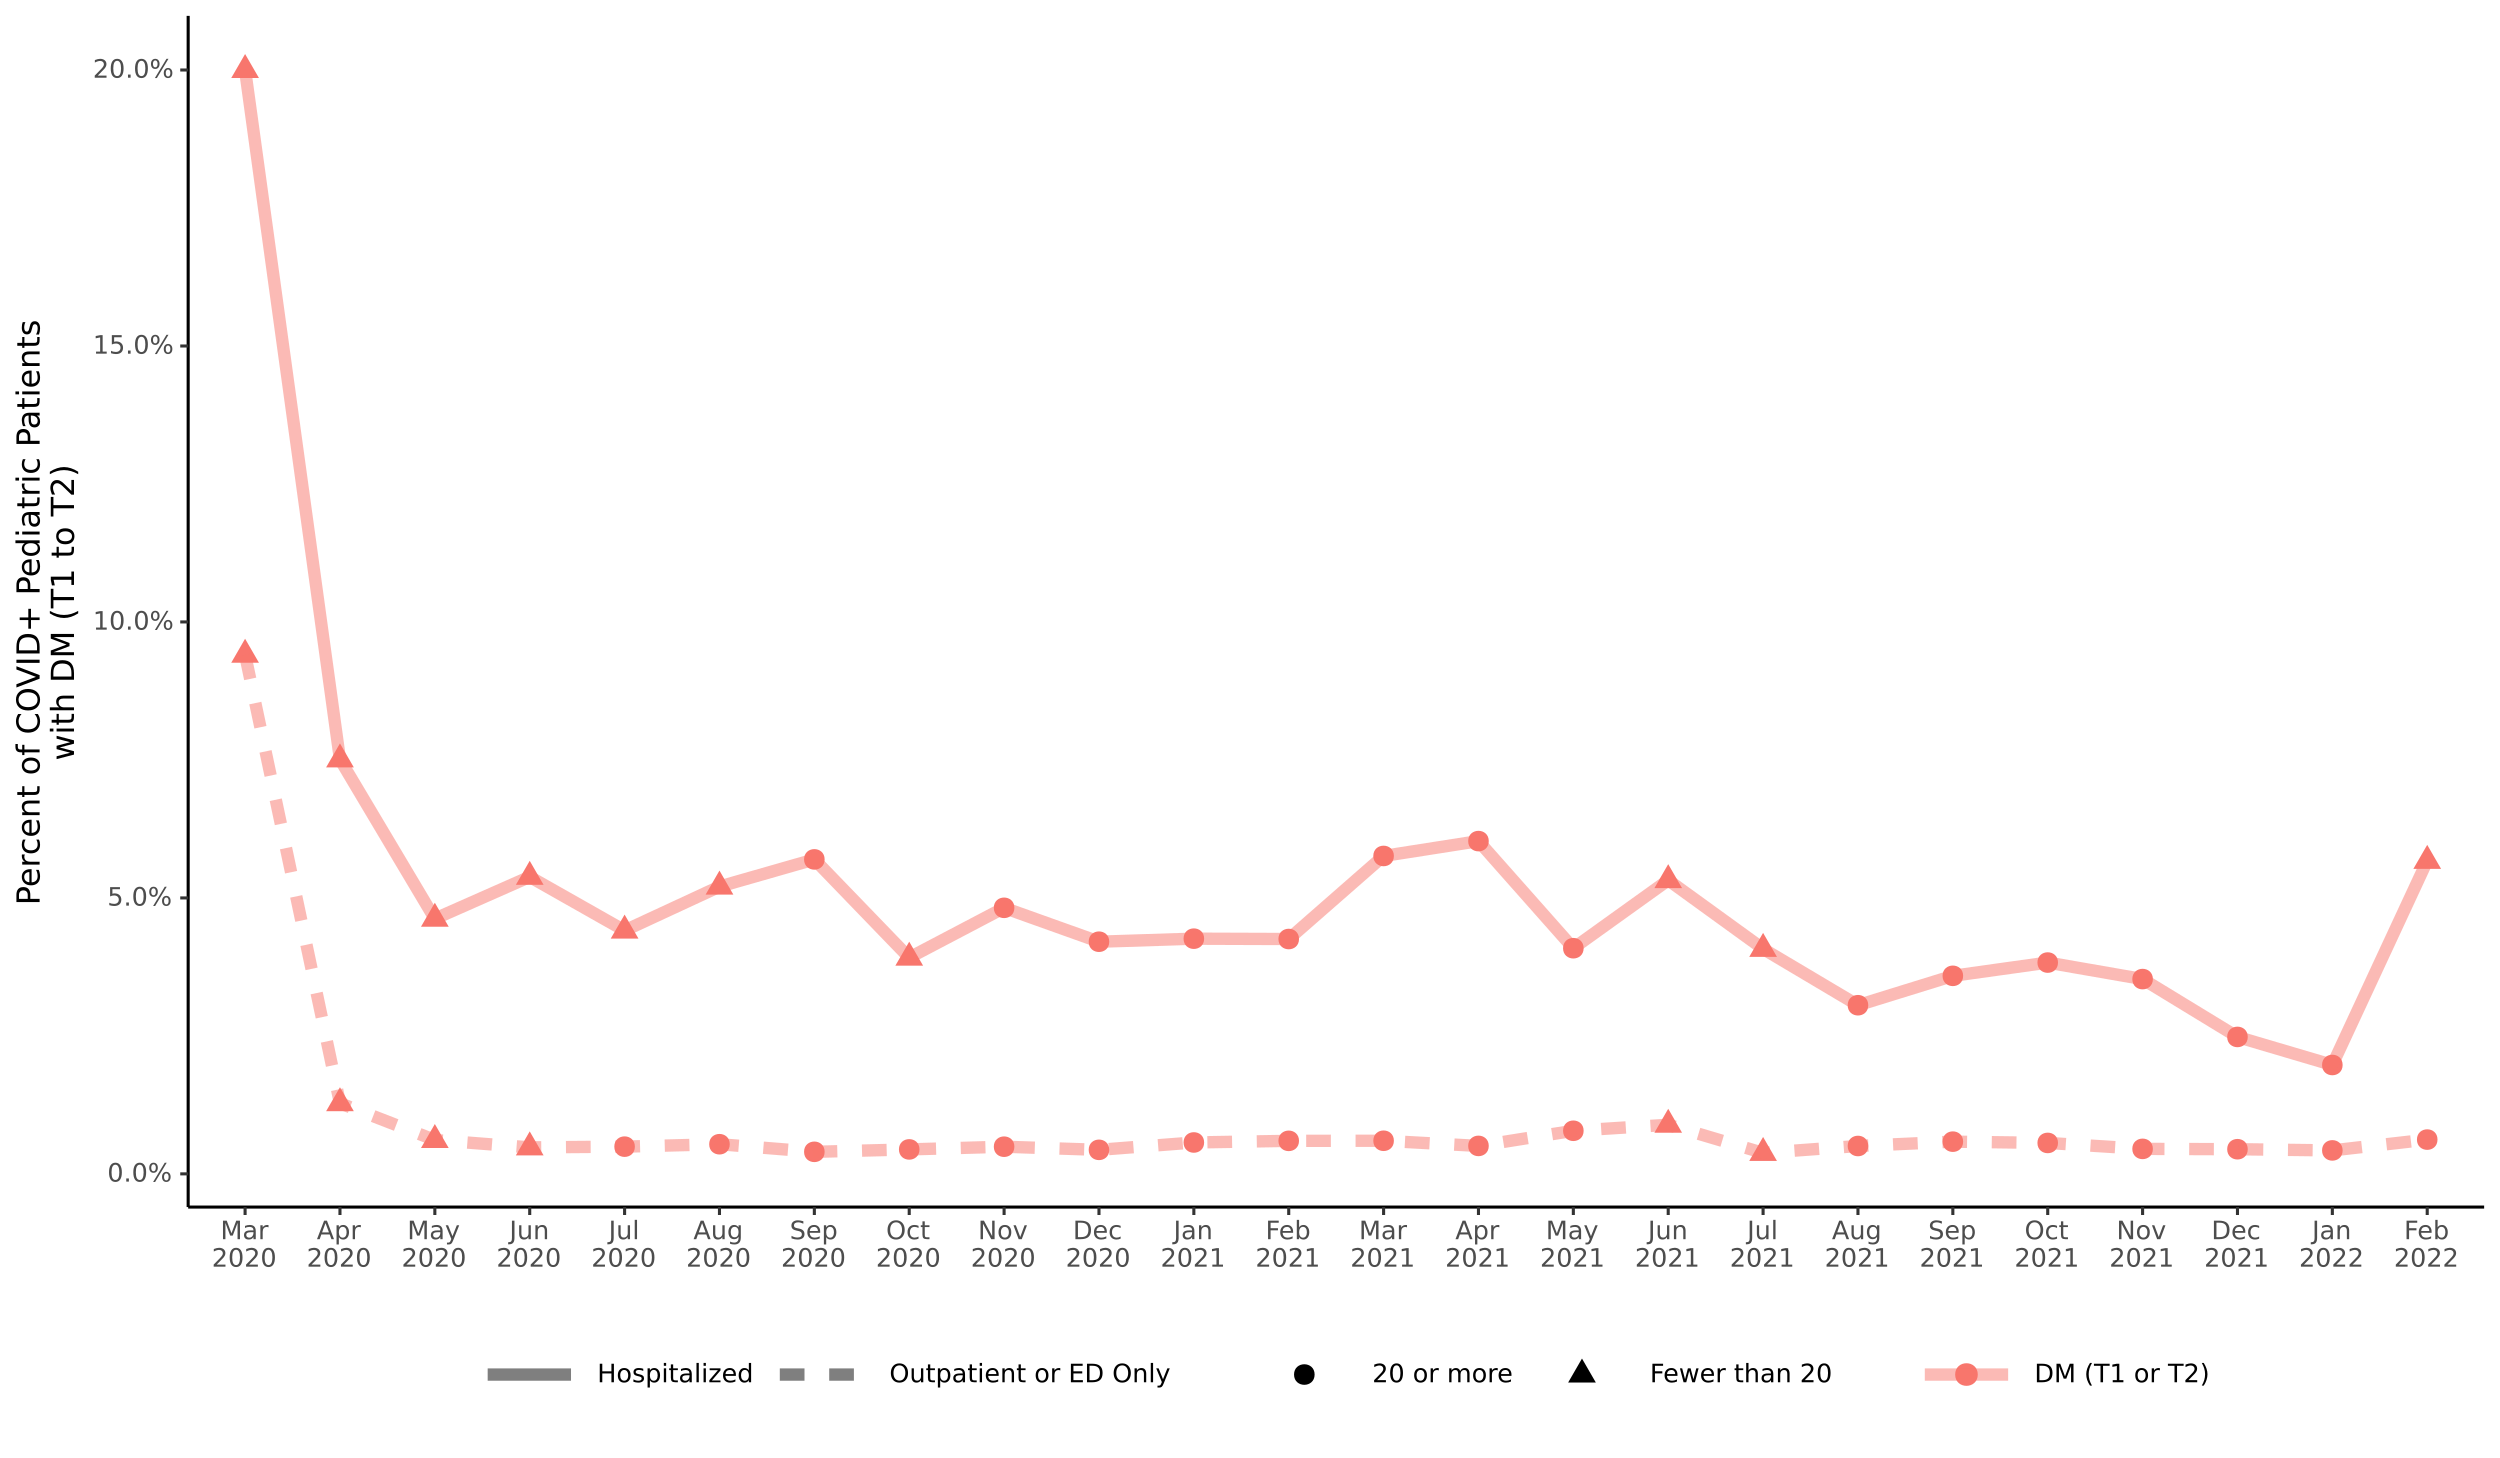 <?xml version="1.0" encoding="UTF-8"?>
<svg xmlns="http://www.w3.org/2000/svg" xmlns:xlink="http://www.w3.org/1999/xlink" width="100%" height="100%" viewBox="0 0 864 504" version="1.1">
<defs>
<g>
<symbol overflow="visible" id="glyph0-0">
<path style="stroke:none;" d="M 0.438 1.562 L 0.438 -6.203 L 4.844 -6.203 L 4.844 1.562 Z M 0.938 1.062 L 4.344 1.062 L 4.344 -5.703 L 0.938 -5.703 Z M 0.938 1.062 "/>
</symbol>
<symbol overflow="visible" id="glyph0-1">
<path style="stroke:none;" d="M 2.797 -5.844 C 2.348 -5.844 2.008 -5.617 1.781 -5.172 C 1.562 -4.734 1.453 -4.078 1.453 -3.203 C 1.453 -2.316 1.562 -1.656 1.781 -1.219 C 2.008 -0.781 2.348 -0.562 2.797 -0.562 C 3.242 -0.562 3.578 -0.781 3.797 -1.219 C 4.023 -1.656 4.141 -2.316 4.141 -3.203 C 4.141 -4.078 4.023 -4.734 3.797 -5.172 C 3.578 -5.617 3.242 -5.844 2.797 -5.844 Z M 2.797 -6.531 C 3.516 -6.531 4.062 -6.242 4.438 -5.672 C 4.82 -5.109 5.016 -4.285 5.016 -3.203 C 5.016 -2.117 4.82 -1.289 4.438 -0.719 C 4.062 -0.156 3.516 0.125 2.797 0.125 C 2.078 0.125 1.523 -0.156 1.141 -0.719 C 0.766 -1.289 0.578 -2.117 0.578 -3.203 C 0.578 -4.285 0.766 -5.109 1.141 -5.672 C 1.523 -6.242 2.078 -6.531 2.797 -6.531 Z M 2.797 -6.531 "/>
</symbol>
<symbol overflow="visible" id="glyph0-2">
<path style="stroke:none;" d="M 0.938 -1.094 L 1.844 -1.094 L 1.844 0 L 0.938 0 Z M 0.938 -1.094 "/>
</symbol>
<symbol overflow="visible" id="glyph0-3">
<path style="stroke:none;" d="M 6.391 -2.828 C 6.141 -2.828 5.941 -2.719 5.797 -2.5 C 5.66 -2.289 5.594 -2 5.594 -1.625 C 5.594 -1.25 5.66 -0.953 5.797 -0.734 C 5.941 -0.523 6.141 -0.422 6.391 -0.422 C 6.641 -0.422 6.832 -0.523 6.969 -0.734 C 7.113 -0.953 7.188 -1.25 7.188 -1.625 C 7.188 -2 7.113 -2.289 6.969 -2.5 C 6.832 -2.719 6.641 -2.828 6.391 -2.828 Z M 6.391 -3.375 C 6.848 -3.375 7.207 -3.211 7.469 -2.891 C 7.738 -2.578 7.875 -2.156 7.875 -1.625 C 7.875 -1.082 7.738 -0.656 7.469 -0.344 C 7.195 -0.031 6.836 0.125 6.391 0.125 C 5.93 0.125 5.566 -0.031 5.297 -0.344 C 5.035 -0.656 4.906 -1.082 4.906 -1.625 C 4.906 -2.156 5.039 -2.578 5.312 -2.891 C 5.582 -3.211 5.941 -3.375 6.391 -3.375 Z M 1.969 -5.984 C 1.719 -5.984 1.52 -5.875 1.375 -5.656 C 1.238 -5.445 1.172 -5.156 1.172 -4.781 C 1.172 -4.406 1.238 -4.109 1.375 -3.891 C 1.52 -3.68 1.719 -3.578 1.969 -3.578 C 2.219 -3.578 2.41 -3.68 2.547 -3.891 C 2.691 -4.109 2.766 -4.406 2.766 -4.781 C 2.766 -5.156 2.691 -5.445 2.547 -5.656 C 2.398 -5.875 2.207 -5.984 1.969 -5.984 Z M 5.844 -6.531 L 6.531 -6.531 L 2.516 0.125 L 1.828 0.125 Z M 1.969 -6.531 C 2.414 -6.531 2.773 -6.375 3.047 -6.062 C 3.316 -5.75 3.453 -5.32 3.453 -4.781 C 3.453 -4.238 3.316 -3.812 3.047 -3.5 C 2.773 -3.188 2.414 -3.031 1.969 -3.031 C 1.508 -3.031 1.145 -3.188 0.875 -3.5 C 0.613 -3.82 0.484 -4.25 0.484 -4.781 C 0.484 -5.312 0.613 -5.734 0.875 -6.047 C 1.145 -6.367 1.508 -6.531 1.969 -6.531 Z M 1.969 -6.531 "/>
</symbol>
<symbol overflow="visible" id="glyph0-4">
<path style="stroke:none;" d="M 0.953 -6.406 L 4.359 -6.406 L 4.359 -5.688 L 1.75 -5.688 L 1.75 -4.109 C 1.875 -4.148 2 -4.18 2.125 -4.203 C 2.25 -4.223 2.375 -4.234 2.5 -4.234 C 3.219 -4.234 3.785 -4.035 4.203 -3.641 C 4.617 -3.254 4.828 -2.727 4.828 -2.062 C 4.828 -1.363 4.613 -0.82 4.188 -0.438 C 3.758 -0.062 3.148 0.125 2.359 0.125 C 2.098 0.125 1.828 0.098 1.547 0.047 C 1.266 0.004 0.973 -0.062 0.672 -0.156 L 0.672 -1.016 C 0.93 -0.879 1.195 -0.773 1.469 -0.703 C 1.75 -0.641 2.039 -0.609 2.344 -0.609 C 2.844 -0.609 3.234 -0.738 3.516 -1 C 3.805 -1.258 3.953 -1.613 3.953 -2.062 C 3.953 -2.508 3.805 -2.863 3.516 -3.125 C 3.234 -3.383 2.844 -3.516 2.344 -3.516 C 2.113 -3.516 1.883 -3.488 1.656 -3.438 C 1.426 -3.383 1.191 -3.301 0.953 -3.188 Z M 0.953 -6.406 "/>
</symbol>
<symbol overflow="visible" id="glyph0-5">
<path style="stroke:none;" d="M 1.094 -0.734 L 2.516 -0.734 L 2.516 -5.625 L 0.969 -5.312 L 0.969 -6.109 L 2.5 -6.406 L 3.375 -6.406 L 3.375 -0.734 L 4.781 -0.734 L 4.781 0 L 1.094 0 Z M 1.094 -0.734 "/>
</symbol>
<symbol overflow="visible" id="glyph0-6">
<path style="stroke:none;" d="M 1.688 -0.734 L 4.719 -0.734 L 4.719 0 L 0.641 0 L 0.641 -0.734 C 0.973 -1.066 1.422 -1.52 1.984 -2.094 C 2.555 -2.676 2.914 -3.051 3.062 -3.219 C 3.344 -3.531 3.535 -3.789 3.641 -4 C 3.754 -4.219 3.812 -4.43 3.812 -4.641 C 3.812 -4.984 3.691 -5.258 3.453 -5.469 C 3.211 -5.688 2.898 -5.797 2.516 -5.797 C 2.242 -5.797 1.957 -5.75 1.656 -5.656 C 1.352 -5.562 1.031 -5.422 0.688 -5.234 L 0.688 -6.109 C 1.039 -6.242 1.367 -6.348 1.672 -6.422 C 1.973 -6.492 2.25 -6.531 2.5 -6.531 C 3.164 -6.531 3.695 -6.363 4.094 -6.031 C 4.488 -5.695 4.688 -5.254 4.688 -4.703 C 4.688 -4.43 4.633 -4.176 4.531 -3.938 C 4.438 -3.707 4.258 -3.43 4 -3.109 C 3.926 -3.023 3.695 -2.785 3.312 -2.391 C 2.926 -1.992 2.383 -1.441 1.688 -0.734 Z M 1.688 -0.734 "/>
</symbol>
<symbol overflow="visible" id="glyph0-7">
<path style="stroke:none;" d="M 0.859 -6.406 L 2.156 -6.406 L 3.797 -2.047 L 5.438 -6.406 L 6.734 -6.406 L 6.734 0 L 5.891 0 L 5.891 -5.625 L 4.234 -1.234 L 3.359 -1.234 L 1.703 -5.625 L 1.703 0 L 0.859 0 Z M 0.859 -6.406 "/>
</symbol>
<symbol overflow="visible" id="glyph0-8">
<path style="stroke:none;" d="M 3.016 -2.422 C 2.379 -2.422 1.938 -2.348 1.688 -2.203 C 1.438 -2.055 1.312 -1.805 1.312 -1.453 C 1.312 -1.172 1.406 -0.945 1.594 -0.781 C 1.781 -0.613 2.031 -0.531 2.344 -0.531 C 2.781 -0.531 3.129 -0.688 3.391 -1 C 3.66 -1.312 3.797 -1.723 3.797 -2.234 L 3.797 -2.422 Z M 4.594 -2.75 L 4.594 0 L 3.797 0 L 3.797 -0.734 C 3.617 -0.441 3.395 -0.223 3.125 -0.078 C 2.852 0.055 2.523 0.125 2.141 0.125 C 1.648 0.125 1.258 -0.008 0.969 -0.281 C 0.676 -0.562 0.531 -0.938 0.531 -1.406 C 0.531 -1.945 0.707 -2.352 1.062 -2.625 C 1.426 -2.895 1.969 -3.031 2.688 -3.031 L 3.797 -3.031 L 3.797 -3.109 C 3.797 -3.473 3.676 -3.754 3.438 -3.953 C 3.195 -4.148 2.863 -4.25 2.438 -4.25 C 2.156 -4.25 1.883 -4.219 1.625 -4.156 C 1.363 -4.094 1.113 -3.992 0.875 -3.859 L 0.875 -4.594 C 1.164 -4.707 1.445 -4.789 1.719 -4.844 C 1.988 -4.895 2.254 -4.922 2.516 -4.922 C 3.211 -4.922 3.734 -4.738 4.078 -4.375 C 4.422 -4.02 4.594 -3.477 4.594 -2.75 Z M 4.594 -2.75 "/>
</symbol>
<symbol overflow="visible" id="glyph0-9">
<path style="stroke:none;" d="M 3.609 -4.078 C 3.523 -4.129 3.43 -4.164 3.328 -4.188 C 3.223 -4.207 3.109 -4.219 2.984 -4.219 C 2.535 -4.219 2.191 -4.07 1.953 -3.781 C 1.711 -3.488 1.594 -3.07 1.594 -2.531 L 1.594 0 L 0.797 0 L 0.797 -4.812 L 1.594 -4.812 L 1.594 -4.062 C 1.758 -4.352 1.973 -4.566 2.234 -4.703 C 2.504 -4.848 2.832 -4.922 3.219 -4.922 C 3.27 -4.922 3.328 -4.914 3.391 -4.906 C 3.453 -4.906 3.523 -4.898 3.609 -4.891 Z M 3.609 -4.078 "/>
</symbol>
<symbol overflow="visible" id="glyph0-10">
<path style="stroke:none;" d="M 3 -5.562 L 1.828 -2.359 L 4.188 -2.359 Z M 2.516 -6.406 L 3.5 -6.406 L 5.938 0 L 5.047 0 L 4.453 -1.641 L 1.562 -1.641 L 0.984 0 L 0.062 0 Z M 2.516 -6.406 "/>
</symbol>
<symbol overflow="visible" id="glyph0-11">
<path style="stroke:none;" d="M 1.594 -0.719 L 1.594 1.828 L 0.797 1.828 L 0.797 -4.812 L 1.594 -4.812 L 1.594 -4.078 C 1.758 -4.367 1.969 -4.582 2.219 -4.719 C 2.477 -4.852 2.781 -4.922 3.125 -4.922 C 3.707 -4.922 4.18 -4.688 4.547 -4.219 C 4.922 -3.758 5.109 -3.156 5.109 -2.406 C 5.109 -1.645 4.922 -1.031 4.547 -0.562 C 4.18 -0.102 3.707 0.125 3.125 0.125 C 2.781 0.125 2.477 0.055 2.219 -0.078 C 1.969 -0.223 1.758 -0.438 1.594 -0.719 Z M 4.281 -2.406 C 4.281 -2.977 4.16 -3.43 3.922 -3.766 C 3.68 -4.098 3.352 -4.266 2.938 -4.266 C 2.52 -4.266 2.191 -4.098 1.953 -3.766 C 1.711 -3.43 1.594 -2.977 1.594 -2.406 C 1.594 -1.82 1.711 -1.363 1.953 -1.031 C 2.191 -0.695 2.52 -0.531 2.938 -0.531 C 3.352 -0.531 3.68 -0.695 3.922 -1.031 C 4.16 -1.363 4.281 -1.82 4.281 -2.406 Z M 4.281 -2.406 "/>
</symbol>
<symbol overflow="visible" id="glyph0-12">
<path style="stroke:none;" d="M 2.828 0.453 C 2.609 1.023 2.391 1.395 2.172 1.562 C 1.961 1.738 1.68 1.828 1.328 1.828 L 0.703 1.828 L 0.703 1.172 L 1.156 1.172 C 1.375 1.172 1.539 1.117 1.656 1.016 C 1.781 0.91 1.914 0.664 2.062 0.281 L 2.203 -0.078 L 0.266 -4.812 L 1.094 -4.812 L 2.609 -1.047 L 4.109 -4.812 L 4.938 -4.812 Z M 2.828 0.453 "/>
</symbol>
<symbol overflow="visible" id="glyph0-13">
<path style="stroke:none;" d="M 0.859 -6.406 L 1.734 -6.406 L 1.734 -0.453 C 1.734 0.328 1.582 0.891 1.281 1.234 C 0.988 1.586 0.52 1.766 -0.125 1.766 L -0.453 1.766 L -0.453 1.031 L -0.188 1.031 C 0.195 1.031 0.469 0.922 0.625 0.703 C 0.781 0.492 0.859 0.109 0.859 -0.453 Z M 0.859 -6.406 "/>
</symbol>
<symbol overflow="visible" id="glyph0-14">
<path style="stroke:none;" d="M 0.75 -1.906 L 0.75 -4.812 L 1.531 -4.812 L 1.531 -1.922 C 1.531 -1.473 1.617 -1.133 1.797 -0.906 C 1.984 -0.676 2.254 -0.562 2.609 -0.562 C 3.035 -0.562 3.367 -0.695 3.609 -0.969 C 3.859 -1.238 3.984 -1.609 3.984 -2.078 L 3.984 -4.812 L 4.781 -4.812 L 4.781 0 L 3.984 0 L 3.984 -0.734 C 3.797 -0.441 3.57 -0.223 3.312 -0.078 C 3.062 0.055 2.77 0.125 2.438 0.125 C 1.883 0.125 1.461 -0.047 1.172 -0.391 C 0.891 -0.734 0.75 -1.238 0.75 -1.906 Z M 2.734 -4.922 Z M 2.734 -4.922 "/>
</symbol>
<symbol overflow="visible" id="glyph0-15">
<path style="stroke:none;" d="M 4.828 -2.906 L 4.828 0 L 4.031 0 L 4.031 -2.875 C 4.031 -3.332 3.941 -3.672 3.766 -3.891 C 3.586 -4.117 3.32 -4.234 2.969 -4.234 C 2.539 -4.234 2.203 -4.098 1.953 -3.828 C 1.711 -3.555 1.594 -3.188 1.594 -2.719 L 1.594 0 L 0.797 0 L 0.797 -4.812 L 1.594 -4.812 L 1.594 -4.062 C 1.781 -4.352 2 -4.566 2.25 -4.703 C 2.508 -4.848 2.812 -4.922 3.156 -4.922 C 3.707 -4.922 4.125 -4.75 4.406 -4.406 C 4.688 -4.07 4.828 -3.57 4.828 -2.906 Z M 4.828 -2.906 "/>
</symbol>
<symbol overflow="visible" id="glyph0-16">
<path style="stroke:none;" d="M 0.828 -6.688 L 1.625 -6.688 L 1.625 0 L 0.828 0 Z M 0.828 -6.688 "/>
</symbol>
<symbol overflow="visible" id="glyph0-17">
<path style="stroke:none;" d="M 4 -2.469 C 4 -3.031 3.879 -3.469 3.641 -3.781 C 3.398 -4.102 3.066 -4.266 2.641 -4.266 C 2.223 -4.266 1.895 -4.102 1.656 -3.781 C 1.414 -3.469 1.297 -3.031 1.297 -2.469 C 1.297 -1.895 1.414 -1.445 1.656 -1.125 C 1.895 -0.812 2.223 -0.656 2.641 -0.656 C 3.066 -0.656 3.398 -0.812 3.641 -1.125 C 3.879 -1.445 4 -1.895 4 -2.469 Z M 4.781 -0.594 C 4.781 0.219 4.598 0.82 4.234 1.219 C 3.867 1.625 3.312 1.828 2.562 1.828 C 2.289 1.828 2.031 1.805 1.781 1.766 C 1.531 1.723 1.289 1.66 1.062 1.578 L 1.062 0.812 C 1.289 0.938 1.52 1.023 1.75 1.078 C 1.977 1.141 2.207 1.172 2.438 1.172 C 2.957 1.172 3.348 1.035 3.609 0.766 C 3.867 0.492 4 0.086 4 -0.453 L 4 -0.844 C 3.832 -0.562 3.617 -0.348 3.359 -0.203 C 3.109 -0.066 2.805 0 2.453 0 C 1.859 0 1.379 -0.223 1.016 -0.672 C 0.66 -1.117 0.484 -1.719 0.484 -2.469 C 0.484 -3.207 0.66 -3.801 1.016 -4.25 C 1.379 -4.695 1.859 -4.922 2.453 -4.922 C 2.805 -4.922 3.109 -4.848 3.359 -4.703 C 3.617 -4.566 3.832 -4.359 4 -4.078 L 4 -4.812 L 4.781 -4.812 Z M 4.781 -0.594 "/>
</symbol>
<symbol overflow="visible" id="glyph0-18">
<path style="stroke:none;" d="M 4.703 -6.203 L 4.703 -5.359 C 4.379 -5.516 4.07 -5.629 3.781 -5.703 C 3.488 -5.785 3.203 -5.828 2.922 -5.828 C 2.453 -5.828 2.086 -5.734 1.828 -5.547 C 1.578 -5.367 1.453 -5.109 1.453 -4.766 C 1.453 -4.484 1.535 -4.27 1.703 -4.125 C 1.879 -3.977 2.203 -3.863 2.672 -3.781 L 3.203 -3.672 C 3.848 -3.547 4.32 -3.328 4.625 -3.016 C 4.938 -2.703 5.094 -2.285 5.094 -1.766 C 5.094 -1.148 4.883 -0.68 4.469 -0.359 C 4.051 -0.035 3.441 0.125 2.641 0.125 C 2.336 0.125 2.016 0.086 1.672 0.016 C 1.328 -0.047 0.973 -0.145 0.609 -0.281 L 0.609 -1.172 C 0.961 -0.973 1.305 -0.82 1.641 -0.719 C 1.973 -0.625 2.305 -0.578 2.641 -0.578 C 3.129 -0.578 3.508 -0.672 3.781 -0.859 C 4.051 -1.055 4.188 -1.336 4.188 -1.703 C 4.188 -2.016 4.086 -2.258 3.891 -2.438 C 3.703 -2.613 3.391 -2.75 2.953 -2.844 L 2.422 -2.953 C 1.773 -3.078 1.305 -3.273 1.016 -3.547 C 0.723 -3.828 0.578 -4.211 0.578 -4.703 C 0.578 -5.266 0.773 -5.707 1.172 -6.031 C 1.578 -6.363 2.129 -6.531 2.828 -6.531 C 3.129 -6.531 3.438 -6.5 3.75 -6.438 C 4.062 -6.383 4.379 -6.305 4.703 -6.203 Z M 4.703 -6.203 "/>
</symbol>
<symbol overflow="visible" id="glyph0-19">
<path style="stroke:none;" d="M 4.938 -2.609 L 4.938 -2.219 L 1.312 -2.219 C 1.344 -1.676 1.504 -1.258 1.797 -0.969 C 2.086 -0.688 2.5 -0.547 3.031 -0.547 C 3.332 -0.547 3.625 -0.582 3.906 -0.656 C 4.195 -0.727 4.484 -0.844 4.766 -1 L 4.766 -0.25 C 4.473 -0.125 4.176 -0.031 3.875 0.031 C 3.582 0.094 3.285 0.125 2.984 0.125 C 2.211 0.125 1.602 -0.098 1.156 -0.547 C 0.707 -0.992 0.484 -1.598 0.484 -2.359 C 0.484 -3.148 0.695 -3.773 1.125 -4.234 C 1.551 -4.691 2.125 -4.922 2.844 -4.922 C 3.488 -4.922 4 -4.711 4.375 -4.297 C 4.75 -3.879 4.938 -3.316 4.938 -2.609 Z M 4.156 -2.828 C 4.145 -3.266 4.02 -3.609 3.781 -3.859 C 3.551 -4.117 3.242 -4.25 2.859 -4.25 C 2.41 -4.25 2.051 -4.125 1.781 -3.875 C 1.52 -3.633 1.367 -3.285 1.328 -2.828 Z M 4.156 -2.828 "/>
</symbol>
<symbol overflow="visible" id="glyph0-20">
<path style="stroke:none;" d="M 3.469 -5.828 C 2.832 -5.828 2.328 -5.594 1.953 -5.125 C 1.586 -4.656 1.406 -4.016 1.406 -3.203 C 1.406 -2.391 1.586 -1.75 1.953 -1.281 C 2.328 -0.812 2.832 -0.578 3.469 -0.578 C 4.094 -0.578 4.586 -0.812 4.953 -1.281 C 5.328 -1.75 5.516 -2.391 5.516 -3.203 C 5.516 -4.016 5.328 -4.656 4.953 -5.125 C 4.586 -5.594 4.094 -5.828 3.469 -5.828 Z M 3.469 -6.531 C 4.363 -6.531 5.082 -6.227 5.625 -5.625 C 6.164 -5.02 6.438 -4.211 6.438 -3.203 C 6.438 -2.191 6.164 -1.383 5.625 -0.781 C 5.082 -0.176 4.363 0.125 3.469 0.125 C 2.562 0.125 1.836 -0.172 1.297 -0.766 C 0.766 -1.367 0.5 -2.18 0.5 -3.203 C 0.5 -4.211 0.766 -5.02 1.297 -5.625 C 1.836 -6.227 2.562 -6.531 3.469 -6.531 Z M 3.469 -6.531 "/>
</symbol>
<symbol overflow="visible" id="glyph0-21">
<path style="stroke:none;" d="M 4.297 -4.625 L 4.297 -3.891 C 4.066 -4.016 3.836 -4.102 3.609 -4.156 C 3.391 -4.219 3.164 -4.25 2.938 -4.25 C 2.426 -4.25 2.023 -4.086 1.734 -3.766 C 1.453 -3.441 1.312 -2.988 1.312 -2.406 C 1.312 -1.812 1.453 -1.352 1.734 -1.031 C 2.023 -0.707 2.426 -0.547 2.938 -0.547 C 3.164 -0.547 3.391 -0.578 3.609 -0.641 C 3.836 -0.703 4.066 -0.797 4.297 -0.922 L 4.297 -0.188 C 4.066 -0.082 3.832 -0.004 3.594 0.047 C 3.363 0.098 3.117 0.125 2.859 0.125 C 2.129 0.125 1.551 -0.098 1.125 -0.547 C 0.695 -1.004 0.484 -1.625 0.484 -2.406 C 0.484 -3.188 0.695 -3.801 1.125 -4.25 C 1.562 -4.695 2.156 -4.922 2.906 -4.922 C 3.145 -4.922 3.379 -4.895 3.609 -4.844 C 3.848 -4.801 4.078 -4.727 4.297 -4.625 Z M 4.297 -4.625 "/>
</symbol>
<symbol overflow="visible" id="glyph0-22">
<path style="stroke:none;" d="M 1.609 -6.172 L 1.609 -4.812 L 3.234 -4.812 L 3.234 -4.203 L 1.609 -4.203 L 1.609 -1.578 C 1.609 -1.191 1.66 -0.941 1.766 -0.828 C 1.879 -0.711 2.098 -0.656 2.422 -0.656 L 3.234 -0.656 L 3.234 0 L 2.422 0 C 1.816 0 1.395 -0.113 1.156 -0.344 C 0.926 -0.57 0.812 -0.984 0.812 -1.578 L 0.812 -4.203 L 0.234 -4.203 L 0.234 -4.812 L 0.812 -4.812 L 0.812 -6.172 Z M 1.609 -6.172 "/>
</symbol>
<symbol overflow="visible" id="glyph0-23">
<path style="stroke:none;" d="M 0.859 -6.406 L 2.031 -6.406 L 4.875 -1.047 L 4.875 -6.406 L 5.719 -6.406 L 5.719 0 L 4.547 0 L 1.703 -5.359 L 1.703 0 L 0.859 0 Z M 0.859 -6.406 "/>
</symbol>
<symbol overflow="visible" id="glyph0-24">
<path style="stroke:none;" d="M 2.688 -4.25 C 2.27 -4.25 1.938 -4.082 1.688 -3.75 C 1.438 -3.426 1.312 -2.977 1.312 -2.406 C 1.312 -1.82 1.43 -1.363 1.672 -1.031 C 1.922 -0.707 2.258 -0.547 2.688 -0.547 C 3.113 -0.547 3.445 -0.711 3.688 -1.047 C 3.938 -1.379 4.062 -1.832 4.062 -2.406 C 4.062 -2.969 3.938 -3.414 3.688 -3.75 C 3.445 -4.082 3.113 -4.25 2.688 -4.25 Z M 2.688 -4.922 C 3.375 -4.922 3.914 -4.695 4.312 -4.25 C 4.707 -3.812 4.906 -3.195 4.906 -2.406 C 4.906 -1.613 4.707 -0.992 4.312 -0.547 C 3.914 -0.098 3.375 0.125 2.688 0.125 C 2 0.125 1.457 -0.098 1.062 -0.547 C 0.676 -0.992 0.484 -1.613 0.484 -2.406 C 0.484 -3.195 0.676 -3.812 1.062 -4.25 C 1.457 -4.695 2 -4.922 2.688 -4.922 Z M 2.688 -4.922 "/>
</symbol>
<symbol overflow="visible" id="glyph0-25">
<path style="stroke:none;" d="M 0.266 -4.812 L 1.094 -4.812 L 2.609 -0.766 L 4.109 -4.812 L 4.938 -4.812 L 3.141 0 L 2.062 0 Z M 0.266 -4.812 "/>
</symbol>
<symbol overflow="visible" id="glyph0-26">
<path style="stroke:none;" d="M 1.734 -5.703 L 1.734 -0.719 L 2.781 -0.719 C 3.664 -0.719 4.312 -0.914 4.719 -1.312 C 5.133 -1.719 5.344 -2.352 5.344 -3.219 C 5.344 -4.07 5.133 -4.695 4.719 -5.094 C 4.312 -5.5 3.664 -5.703 2.781 -5.703 Z M 0.859 -6.406 L 2.641 -6.406 C 3.891 -6.406 4.801 -6.145 5.375 -5.625 C 5.957 -5.113 6.25 -4.312 6.25 -3.219 C 6.25 -2.113 5.957 -1.301 5.375 -0.781 C 4.789 -0.258 3.879 0 2.641 0 L 0.859 0 Z M 0.859 -6.406 "/>
</symbol>
<symbol overflow="visible" id="glyph0-27">
<path style="stroke:none;" d="M 0.859 -6.406 L 4.547 -6.406 L 4.547 -5.688 L 1.734 -5.688 L 1.734 -3.797 L 4.281 -3.797 L 4.281 -3.062 L 1.734 -3.062 L 1.734 0 L 0.859 0 Z M 0.859 -6.406 "/>
</symbol>
<symbol overflow="visible" id="glyph0-28">
<path style="stroke:none;" d="M 4.281 -2.406 C 4.281 -2.977 4.16 -3.43 3.922 -3.766 C 3.68 -4.098 3.352 -4.266 2.938 -4.266 C 2.52 -4.266 2.191 -4.098 1.953 -3.766 C 1.711 -3.43 1.594 -2.977 1.594 -2.406 C 1.594 -1.82 1.711 -1.363 1.953 -1.031 C 2.191 -0.695 2.52 -0.531 2.938 -0.531 C 3.352 -0.531 3.68 -0.695 3.922 -1.031 C 4.16 -1.363 4.281 -1.82 4.281 -2.406 Z M 1.594 -4.078 C 1.758 -4.367 1.969 -4.582 2.219 -4.719 C 2.477 -4.852 2.781 -4.922 3.125 -4.922 C 3.707 -4.922 4.18 -4.688 4.547 -4.219 C 4.922 -3.758 5.109 -3.156 5.109 -2.406 C 5.109 -1.645 4.922 -1.031 4.547 -0.562 C 4.18 -0.102 3.707 0.125 3.125 0.125 C 2.781 0.125 2.477 0.055 2.219 -0.078 C 1.969 -0.223 1.758 -0.438 1.594 -0.719 L 1.594 0 L 0.797 0 L 0.797 -6.688 L 1.594 -6.688 Z M 1.594 -4.078 "/>
</symbol>
<symbol overflow="visible" id="glyph0-29">
<path style="stroke:none;" d="M 0.859 -6.406 L 1.734 -6.406 L 1.734 -3.781 L 4.891 -3.781 L 4.891 -6.406 L 5.75 -6.406 L 5.75 0 L 4.891 0 L 4.891 -3.047 L 1.734 -3.047 L 1.734 0 L 0.859 0 Z M 0.859 -6.406 "/>
</symbol>
<symbol overflow="visible" id="glyph0-30">
<path style="stroke:none;" d="M 3.891 -4.672 L 3.891 -3.922 C 3.672 -4.035 3.441 -4.117 3.203 -4.172 C 2.961 -4.234 2.711 -4.266 2.453 -4.266 C 2.055 -4.266 1.758 -4.203 1.562 -4.078 C 1.375 -3.961 1.281 -3.785 1.281 -3.547 C 1.281 -3.359 1.348 -3.211 1.484 -3.109 C 1.629 -3.004 1.91 -2.906 2.328 -2.812 L 2.609 -2.75 C 3.16 -2.633 3.555 -2.469 3.797 -2.25 C 4.035 -2.031 4.156 -1.723 4.156 -1.328 C 4.156 -0.879 3.977 -0.523 3.625 -0.266 C 3.27 -0.004 2.785 0.125 2.172 0.125 C 1.91 0.125 1.641 0.098 1.359 0.047 C 1.078 -0.004 0.785 -0.078 0.484 -0.172 L 0.484 -1 C 0.773 -0.844 1.062 -0.723 1.344 -0.641 C 1.625 -0.566 1.906 -0.531 2.188 -0.531 C 2.551 -0.531 2.832 -0.594 3.031 -0.719 C 3.238 -0.852 3.344 -1.035 3.344 -1.266 C 3.344 -1.484 3.27 -1.648 3.125 -1.766 C 2.977 -1.879 2.66 -1.988 2.172 -2.094 L 1.906 -2.156 C 1.406 -2.258 1.047 -2.414 0.828 -2.625 C 0.617 -2.844 0.516 -3.141 0.516 -3.516 C 0.516 -3.961 0.672 -4.305 0.984 -4.547 C 1.305 -4.797 1.766 -4.922 2.359 -4.922 C 2.648 -4.922 2.922 -4.898 3.172 -4.859 C 3.43 -4.816 3.672 -4.754 3.891 -4.672 Z M 3.891 -4.672 "/>
</symbol>
<symbol overflow="visible" id="glyph0-31">
<path style="stroke:none;" d="M 0.828 -4.812 L 1.625 -4.812 L 1.625 0 L 0.828 0 Z M 0.828 -6.688 L 1.625 -6.688 L 1.625 -5.688 L 0.828 -5.688 Z M 0.828 -6.688 "/>
</symbol>
<symbol overflow="visible" id="glyph0-32">
<path style="stroke:none;" d="M 0.484 -4.812 L 4.234 -4.812 L 4.234 -4.094 L 1.266 -0.625 L 4.234 -0.625 L 4.234 0 L 0.375 0 L 0.375 -0.719 L 3.344 -4.172 L 0.484 -4.172 Z M 0.484 -4.812 "/>
</symbol>
<symbol overflow="visible" id="glyph0-33">
<path style="stroke:none;" d="M 4 -4.078 L 4 -6.688 L 4.781 -6.688 L 4.781 0 L 4 0 L 4 -0.719 C 3.832 -0.438 3.617 -0.223 3.359 -0.078 C 3.109 0.055 2.805 0.125 2.453 0.125 C 1.867 0.125 1.395 -0.102 1.031 -0.562 C 0.664 -1.031 0.484 -1.645 0.484 -2.406 C 0.484 -3.156 0.664 -3.758 1.031 -4.219 C 1.395 -4.688 1.867 -4.922 2.453 -4.922 C 2.805 -4.922 3.109 -4.852 3.359 -4.719 C 3.617 -4.582 3.832 -4.367 4 -4.078 Z M 1.297 -2.406 C 1.297 -1.82 1.414 -1.363 1.656 -1.031 C 1.895 -0.695 2.223 -0.531 2.641 -0.531 C 3.055 -0.531 3.383 -0.695 3.625 -1.031 C 3.875 -1.363 4 -1.82 4 -2.406 C 4 -2.977 3.875 -3.43 3.625 -3.766 C 3.383 -4.098 3.055 -4.266 2.641 -4.266 C 2.223 -4.266 1.895 -4.098 1.656 -3.766 C 1.414 -3.43 1.297 -2.977 1.297 -2.406 Z M 1.297 -2.406 "/>
</symbol>
<symbol overflow="visible" id="glyph0-34">
<path style="stroke:none;" d=""/>
</symbol>
<symbol overflow="visible" id="glyph0-35">
<path style="stroke:none;" d="M 0.859 -6.406 L 4.922 -6.406 L 4.922 -5.688 L 1.734 -5.688 L 1.734 -3.781 L 4.781 -3.781 L 4.781 -3.047 L 1.734 -3.047 L 1.734 -0.734 L 5 -0.734 L 5 0 L 0.859 0 Z M 0.859 -6.406 "/>
</symbol>
<symbol overflow="visible" id="glyph0-36">
<path style="stroke:none;" d="M 4.578 -3.891 C 4.773 -4.242 5.008 -4.504 5.281 -4.672 C 5.562 -4.836 5.883 -4.922 6.25 -4.922 C 6.75 -4.922 7.133 -4.742 7.406 -4.391 C 7.688 -4.047 7.828 -3.551 7.828 -2.906 L 7.828 0 L 7.031 0 L 7.031 -2.875 C 7.031 -3.332 6.945 -3.672 6.781 -3.891 C 6.613 -4.117 6.363 -4.234 6.031 -4.234 C 5.625 -4.234 5.301 -4.098 5.062 -3.828 C 4.82 -3.555 4.703 -3.188 4.703 -2.719 L 4.703 0 L 3.906 0 L 3.906 -2.875 C 3.906 -3.344 3.82 -3.688 3.656 -3.906 C 3.5 -4.125 3.25 -4.234 2.906 -4.234 C 2.508 -4.234 2.191 -4.098 1.953 -3.828 C 1.711 -3.555 1.594 -3.188 1.594 -2.719 L 1.594 0 L 0.797 0 L 0.797 -4.812 L 1.594 -4.812 L 1.594 -4.062 C 1.77 -4.352 1.984 -4.566 2.234 -4.703 C 2.492 -4.848 2.797 -4.922 3.141 -4.922 C 3.484 -4.922 3.781 -4.832 4.031 -4.656 C 4.281 -4.477 4.461 -4.223 4.578 -3.891 Z M 4.578 -3.891 "/>
</symbol>
<symbol overflow="visible" id="glyph0-37">
<path style="stroke:none;" d="M 0.375 -4.812 L 1.156 -4.812 L 2.141 -1.062 L 3.125 -4.812 L 4.062 -4.812 L 5.047 -1.062 L 6.031 -4.812 L 6.828 -4.812 L 5.562 0 L 4.641 0 L 3.594 -3.938 L 2.562 0 L 1.625 0 Z M 0.375 -4.812 "/>
</symbol>
<symbol overflow="visible" id="glyph0-38">
<path style="stroke:none;" d="M 4.828 -2.906 L 4.828 0 L 4.031 0 L 4.031 -2.875 C 4.031 -3.332 3.941 -3.672 3.766 -3.891 C 3.586 -4.117 3.32 -4.234 2.969 -4.234 C 2.539 -4.234 2.203 -4.098 1.953 -3.828 C 1.711 -3.555 1.594 -3.188 1.594 -2.719 L 1.594 0 L 0.797 0 L 0.797 -6.688 L 1.594 -6.688 L 1.594 -4.062 C 1.781 -4.352 2 -4.566 2.25 -4.703 C 2.508 -4.848 2.812 -4.922 3.156 -4.922 C 3.707 -4.922 4.125 -4.75 4.406 -4.406 C 4.688 -4.07 4.828 -3.57 4.828 -2.906 Z M 4.828 -2.906 "/>
</symbol>
<symbol overflow="visible" id="glyph0-39">
<path style="stroke:none;" d="M 2.734 -6.672 C 2.348 -6.016 2.062 -5.363 1.875 -4.719 C 1.688 -4.07 1.594 -3.422 1.594 -2.766 C 1.594 -2.098 1.688 -1.441 1.875 -0.797 C 2.062 -0.148 2.348 0.5 2.734 1.156 L 2.047 1.156 C 1.609 0.488 1.281 -0.164 1.062 -0.812 C 0.852 -1.469 0.75 -2.117 0.75 -2.766 C 0.75 -3.398 0.852 -4.039 1.062 -4.688 C 1.281 -5.332 1.609 -5.992 2.047 -6.672 Z M 2.734 -6.672 "/>
</symbol>
<symbol overflow="visible" id="glyph0-40">
<path style="stroke:none;" d="M -0.031 -6.406 L 5.406 -6.406 L 5.406 -5.688 L 3.125 -5.688 L 3.125 0 L 2.25 0 L 2.25 -5.688 L -0.031 -5.688 Z M -0.031 -6.406 "/>
</symbol>
<symbol overflow="visible" id="glyph0-41">
<path style="stroke:none;" d="M 0.703 -6.672 L 1.391 -6.672 C 1.816 -5.992 2.133 -5.332 2.344 -4.688 C 2.562 -4.039 2.672 -3.398 2.672 -2.766 C 2.672 -2.117 2.562 -1.469 2.344 -0.812 C 2.133 -0.164 1.816 0.488 1.391 1.156 L 0.703 1.156 C 1.086 0.5 1.375 -0.148 1.562 -0.797 C 1.75 -1.441 1.844 -2.098 1.844 -2.766 C 1.844 -3.422 1.75 -4.07 1.562 -4.719 C 1.375 -5.363 1.086 -6.016 0.703 -6.672 Z M 0.703 -6.672 "/>
</symbol>
<symbol overflow="visible" id="glyph1-0">
<path style="stroke:none;" d="M 1.938 -0.547 L -7.75 -0.547 L -7.75 -6.047 L 1.938 -6.047 Z M 1.328 -1.172 L 1.328 -5.438 L -7.141 -5.438 L -7.141 -1.172 Z M 1.328 -1.172 "/>
</symbol>
<symbol overflow="visible" id="glyph1-1">
<path style="stroke:none;" d="M -7.125 -2.172 L -4.109 -2.172 L -4.109 -3.531 C -4.109 -4.031 -4.238 -4.414 -4.5 -4.688 C -4.77 -4.969 -5.145 -5.109 -5.625 -5.109 C -6.102 -5.109 -6.473 -4.969 -6.734 -4.688 C -6.992 -4.414 -7.125 -4.031 -7.125 -3.531 Z M -8.016 -1.078 L -8.016 -3.531 C -8.016 -4.426 -7.812 -5.102 -7.406 -5.562 C -7 -6.02 -6.406 -6.25 -5.625 -6.25 C -4.832 -6.25 -4.234 -6.02 -3.828 -5.562 C -3.422 -5.102 -3.219 -4.426 -3.219 -3.531 L -3.219 -2.172 L 0 -2.172 L 0 -1.078 Z M -8.016 -1.078 "/>
</symbol>
<symbol overflow="visible" id="glyph1-2">
<path style="stroke:none;" d="M -3.25 -6.188 L -2.766 -6.188 L -2.766 -1.641 C -2.086 -1.68 -1.57 -1.883 -1.219 -2.25 C -0.863 -2.613 -0.688 -3.125 -0.688 -3.781 C -0.688 -4.164 -0.734 -4.535 -0.828 -4.891 C -0.922 -5.242 -1.055 -5.598 -1.234 -5.953 L -0.312 -5.953 C -0.156 -5.598 -0.039 -5.234 0.031 -4.859 C 0.113 -4.484 0.156 -4.109 0.156 -3.734 C 0.156 -2.766 -0.117 -2 -0.672 -1.438 C -1.234 -0.883 -1.992 -0.609 -2.953 -0.609 C -3.93 -0.609 -4.707 -0.875 -5.281 -1.406 C -5.863 -1.938 -6.156 -2.656 -6.156 -3.562 C -6.156 -4.363 -5.895 -5 -5.375 -5.469 C -4.852 -5.945 -4.145 -6.188 -3.25 -6.188 Z M -3.547 -5.188 C -4.086 -5.188 -4.52 -5.035 -4.844 -4.734 C -5.164 -4.441 -5.328 -4.051 -5.328 -3.562 C -5.328 -3.008 -5.172 -2.566 -4.859 -2.234 C -4.547 -1.91 -4.109 -1.723 -3.547 -1.672 Z M -3.547 -5.188 "/>
</symbol>
<symbol overflow="visible" id="glyph1-3">
<path style="stroke:none;" d="M -5.094 -4.516 C -5.156 -4.41 -5.203 -4.289 -5.234 -4.156 C -5.266 -4.031 -5.281 -3.891 -5.281 -3.734 C -5.281 -3.172 -5.098 -2.738 -4.734 -2.438 C -4.367 -2.145 -3.848 -2 -3.172 -2 L 0 -2 L 0 -1 L -6.016 -1 L -6.016 -2 L -5.078 -2 C -5.441 -2.195 -5.711 -2.461 -5.891 -2.797 C -6.066 -3.129 -6.156 -3.535 -6.156 -4.016 C -6.156 -4.086 -6.148 -4.16 -6.141 -4.234 C -6.141 -4.316 -6.129 -4.41 -6.109 -4.516 Z M -5.094 -4.516 "/>
</symbol>
<symbol overflow="visible" id="glyph1-4">
<path style="stroke:none;" d="M -5.781 -5.359 L -4.859 -5.359 C -5.016 -5.086 -5.129 -4.812 -5.203 -4.531 C -5.285 -4.25 -5.328 -3.961 -5.328 -3.672 C -5.328 -3.035 -5.125 -2.539 -4.719 -2.188 C -4.312 -1.832 -3.738 -1.656 -3 -1.656 C -2.27 -1.656 -1.703 -1.832 -1.297 -2.188 C -0.891 -2.539 -0.688 -3.035 -0.688 -3.672 C -0.688 -3.961 -0.723 -4.25 -0.797 -4.531 C -0.867 -4.812 -0.984 -5.086 -1.141 -5.359 L -0.234 -5.359 C -0.098 -5.086 0 -4.801 0.062 -4.5 C 0.125 -4.207 0.156 -3.895 0.156 -3.562 C 0.156 -2.656 -0.125 -1.938 -0.688 -1.406 C -1.258 -0.875 -2.031 -0.609 -3 -0.609 C -3.977 -0.609 -4.75 -0.875 -5.312 -1.406 C -5.875 -1.945 -6.156 -2.688 -6.156 -3.625 C -6.156 -3.938 -6.125 -4.234 -6.062 -4.516 C -6 -4.805 -5.906 -5.086 -5.781 -5.359 Z M -5.781 -5.359 "/>
</symbol>
<symbol overflow="visible" id="glyph1-5">
<path style="stroke:none;" d="M -3.625 -6.031 L 0 -6.031 L 0 -5.047 L -3.594 -5.047 C -4.164 -5.047 -4.594 -4.938 -4.875 -4.719 C -5.156 -4.5 -5.297 -4.164 -5.297 -3.719 C -5.297 -3.188 -5.125 -2.766 -4.781 -2.453 C -4.445 -2.148 -3.988 -2 -3.406 -2 L 0 -2 L 0 -1 L -6.016 -1 L -6.016 -2 L -5.078 -2 C -5.441 -2.227 -5.711 -2.504 -5.891 -2.828 C -6.066 -3.148 -6.156 -3.52 -6.156 -3.938 C -6.156 -4.625 -5.941 -5.145 -5.516 -5.5 C -5.086 -5.852 -4.457 -6.031 -3.625 -6.031 Z M -3.625 -6.031 "/>
</symbol>
<symbol overflow="visible" id="glyph1-6">
<path style="stroke:none;" d="M -7.719 -2.016 L -6.016 -2.016 L -6.016 -4.047 L -5.25 -4.047 L -5.25 -2.016 L -1.984 -2.016 C -1.492 -2.016 -1.176 -2.082 -1.031 -2.219 C -0.895 -2.352 -0.828 -2.625 -0.828 -3.031 L -0.828 -4.047 L 0 -4.047 L 0 -3.031 C 0 -2.27 -0.141 -1.742 -0.422 -1.453 C -0.711 -1.16 -1.234 -1.016 -1.984 -1.016 L -5.25 -1.016 L -5.25 -0.297 L -6.016 -0.297 L -6.016 -1.016 L -7.719 -1.016 Z M -7.719 -2.016 "/>
</symbol>
<symbol overflow="visible" id="glyph1-7">
<path style="stroke:none;" d=""/>
</symbol>
<symbol overflow="visible" id="glyph1-8">
<path style="stroke:none;" d="M -5.328 -3.375 C -5.328 -2.844 -5.117 -2.422 -4.703 -2.109 C -4.285 -1.805 -3.719 -1.656 -3 -1.656 C -2.281 -1.656 -1.711 -1.805 -1.297 -2.109 C -0.891 -2.41 -0.688 -2.832 -0.688 -3.375 C -0.688 -3.895 -0.891 -4.305 -1.297 -4.609 C -1.711 -4.922 -2.281 -5.078 -3 -5.078 C -3.719 -5.078 -4.285 -4.922 -4.703 -4.609 C -5.117 -4.305 -5.328 -3.895 -5.328 -3.375 Z M -6.156 -3.375 C -6.156 -4.227 -5.875 -4.898 -5.312 -5.391 C -4.758 -5.879 -3.988 -6.125 -3 -6.125 C -2.02 -6.125 -1.25 -5.879 -0.688 -5.391 C -0.125 -4.898 0.156 -4.227 0.156 -3.375 C 0.156 -2.508 -0.125 -1.832 -0.688 -1.344 C -1.25 -0.852 -2.02 -0.609 -3 -0.609 C -3.988 -0.609 -4.758 -0.852 -5.312 -1.344 C -5.875 -1.832 -6.156 -2.508 -6.156 -3.375 Z M -6.156 -3.375 "/>
</symbol>
<symbol overflow="visible" id="glyph1-9">
<path style="stroke:none;" d="M -8.359 -4.078 L -7.531 -4.078 L -7.531 -3.141 C -7.531 -2.785 -7.457 -2.535 -7.312 -2.391 C -7.176 -2.254 -6.922 -2.188 -6.547 -2.188 L -6.016 -2.188 L -6.016 -3.812 L -5.25 -3.812 L -5.25 -2.188 L 0 -2.188 L 0 -1.203 L -5.25 -1.203 L -5.25 -0.25 L -6.016 -0.25 L -6.016 -1.203 L -6.438 -1.203 C -7.102 -1.203 -7.586 -1.352 -7.891 -1.656 C -8.203 -1.969 -8.359 -2.461 -8.359 -3.141 Z M -8.359 -4.078 "/>
</symbol>
<symbol overflow="visible" id="glyph1-10">
<path style="stroke:none;" d="M -7.406 -7.078 L -6.25 -7.078 C -6.594 -6.711 -6.848 -6.32 -7.016 -5.906 C -7.18 -5.5 -7.266 -5.062 -7.266 -4.594 C -7.266 -3.676 -6.984 -2.973 -6.422 -2.484 C -5.867 -2.004 -5.062 -1.766 -4 -1.766 C -2.945 -1.766 -2.141 -2.004 -1.578 -2.484 C -1.016 -2.973 -0.734 -3.676 -0.734 -4.594 C -0.734 -5.062 -0.816 -5.5 -0.984 -5.906 C -1.148 -6.32 -1.406 -6.711 -1.75 -7.078 L -0.625 -7.078 C -0.363 -6.703 -0.164 -6.301 -0.031 -5.875 C 0.094 -5.457 0.156 -5.008 0.156 -4.531 C 0.156 -3.32 -0.211 -2.367 -0.953 -1.672 C -1.703 -0.973 -2.719 -0.625 -4 -0.625 C -5.289 -0.625 -6.305 -0.973 -7.047 -1.672 C -7.797 -2.367 -8.172 -3.32 -8.172 -4.531 C -8.172 -5.008 -8.102 -5.461 -7.969 -5.891 C -7.844 -6.316 -7.656 -6.711 -7.406 -7.078 Z M -7.406 -7.078 "/>
</symbol>
<symbol overflow="visible" id="glyph1-11">
<path style="stroke:none;" d="M -7.281 -4.328 C -7.281 -3.547 -6.984 -2.922 -6.391 -2.453 C -5.805 -1.992 -5.008 -1.766 -4 -1.766 C -2.988 -1.766 -2.188 -1.992 -1.594 -2.453 C -1.008 -2.922 -0.719 -3.547 -0.719 -4.328 C -0.719 -5.117 -1.008 -5.742 -1.594 -6.203 C -2.188 -6.66 -2.988 -6.891 -4 -6.891 C -5.008 -6.891 -5.805 -6.66 -6.391 -6.203 C -6.984 -5.742 -7.281 -5.117 -7.281 -4.328 Z M -8.172 -4.328 C -8.172 -5.453 -7.789 -6.352 -7.031 -7.031 C -6.281 -7.707 -5.27 -8.047 -4 -8.047 C -2.738 -8.047 -1.727 -7.707 -0.969 -7.031 C -0.219 -6.352 0.156 -5.453 0.156 -4.328 C 0.156 -3.203 -0.219 -2.301 -0.969 -1.625 C -1.719 -0.957 -2.727 -0.625 -4 -0.625 C -5.27 -0.625 -6.281 -0.957 -7.031 -1.625 C -7.789 -2.301 -8.172 -3.203 -8.172 -4.328 Z M -8.172 -4.328 "/>
</symbol>
<symbol overflow="visible" id="glyph1-12">
<path style="stroke:none;" d="M 0 -3.141 L -8.016 -0.094 L -8.016 -1.219 L -1.266 -3.766 L -8.016 -6.312 L -8.016 -7.438 L 0 -4.375 Z M 0 -3.141 "/>
</symbol>
<symbol overflow="visible" id="glyph1-13">
<path style="stroke:none;" d="M -8.016 -1.078 L -8.016 -2.172 L 0 -2.172 L 0 -1.078 Z M -8.016 -1.078 "/>
</symbol>
<symbol overflow="visible" id="glyph1-14">
<path style="stroke:none;" d="M -7.125 -2.172 L -0.891 -2.172 L -0.891 -3.469 C -0.891 -4.582 -1.141 -5.395 -1.641 -5.906 C -2.141 -6.414 -2.93 -6.672 -4.016 -6.672 C -5.086 -6.672 -5.875 -6.414 -6.375 -5.906 C -6.875 -5.395 -7.125 -4.582 -7.125 -3.469 Z M -8.016 -1.078 L -8.016 -3.312 C -8.016 -4.863 -7.691 -6.004 -7.047 -6.734 C -6.398 -7.461 -5.391 -7.828 -4.016 -7.828 C -2.629 -7.828 -1.613 -7.457 -0.969 -6.719 C -0.32 -5.988 0 -4.852 0 -3.312 L 0 -1.078 Z M -8.016 -1.078 "/>
</symbol>
<symbol overflow="visible" id="glyph1-15">
<path style="stroke:none;" d="M -6.891 -5.062 L -3.906 -5.062 L -3.906 -8.047 L -2.984 -8.047 L -2.984 -5.062 L 0 -5.062 L 0 -4.156 L -2.984 -4.156 L -2.984 -1.172 L -3.906 -1.172 L -3.906 -4.156 L -6.891 -4.156 Z M -6.891 -5.062 "/>
</symbol>
<symbol overflow="visible" id="glyph1-16">
<path style="stroke:none;" d="M -5.109 -5 L -8.359 -5 L -8.359 -5.984 L 0 -5.984 L 0 -5 L -0.906 -5 C -0.539 -4.789 -0.27 -4.523 -0.094 -4.203 C 0.07 -3.891 0.156 -3.508 0.156 -3.062 C 0.156 -2.344 -0.129 -1.754 -0.703 -1.297 C -1.285 -0.836 -2.051 -0.609 -3 -0.609 C -3.945 -0.609 -4.707 -0.836 -5.281 -1.297 C -5.863 -1.754 -6.156 -2.344 -6.156 -3.062 C -6.156 -3.508 -6.066 -3.891 -5.891 -4.203 C -5.723 -4.523 -5.461 -4.789 -5.109 -5 Z M -3 -1.625 C -2.27 -1.625 -1.695 -1.773 -1.281 -2.078 C -0.875 -2.379 -0.672 -2.789 -0.672 -3.312 C -0.672 -3.832 -0.875 -4.242 -1.281 -4.547 C -1.695 -4.848 -2.27 -5 -3 -5 C -3.727 -5 -4.297 -4.848 -4.703 -4.547 C -5.117 -4.242 -5.328 -3.832 -5.328 -3.312 C -5.328 -2.789 -5.117 -2.379 -4.703 -2.078 C -4.297 -1.773 -3.727 -1.625 -3 -1.625 Z M -3 -1.625 "/>
</symbol>
<symbol overflow="visible" id="glyph1-17">
<path style="stroke:none;" d="M -6.016 -1.031 L -6.016 -2.031 L 0 -2.031 L 0 -1.031 Z M -8.359 -1.031 L -8.359 -2.031 L -7.109 -2.031 L -7.109 -1.031 Z M -8.359 -1.031 "/>
</symbol>
<symbol overflow="visible" id="glyph1-18">
<path style="stroke:none;" d="M -3.031 -3.766 C -3.031 -2.973 -2.938 -2.422 -2.75 -2.109 C -2.562 -1.805 -2.25 -1.656 -1.812 -1.656 C -1.469 -1.656 -1.191 -1.77 -0.984 -2 C -0.773 -2.227 -0.672 -2.539 -0.672 -2.938 C -0.672 -3.488 -0.863 -3.926 -1.25 -4.25 C -1.645 -4.582 -2.16 -4.75 -2.797 -4.75 L -3.031 -4.75 Z M -3.438 -5.734 L 0 -5.734 L 0 -4.75 L -0.906 -4.75 C -0.539 -4.531 -0.27 -4.25 -0.094 -3.906 C 0.07 -3.57 0.156 -3.16 0.156 -2.672 C 0.156 -2.055 -0.016 -1.566 -0.359 -1.203 C -0.703 -0.836 -1.164 -0.656 -1.75 -0.656 C -2.426 -0.656 -2.938 -0.879 -3.281 -1.328 C -3.625 -1.785 -3.797 -2.469 -3.797 -3.375 L -3.797 -4.75 L -3.891 -4.75 C -4.348 -4.75 -4.703 -4.598 -4.953 -4.297 C -5.203 -4.004 -5.328 -3.586 -5.328 -3.047 C -5.328 -2.703 -5.285 -2.363 -5.203 -2.031 C -5.117 -1.707 -4.992 -1.395 -4.828 -1.094 L -5.734 -1.094 C -5.879 -1.457 -5.984 -1.812 -6.047 -2.156 C -6.117 -2.5 -6.156 -2.828 -6.156 -3.141 C -6.156 -4.016 -5.93 -4.664 -5.484 -5.094 C -5.035 -5.52 -4.352 -5.734 -3.438 -5.734 Z M -3.438 -5.734 "/>
</symbol>
<symbol overflow="visible" id="glyph1-19">
<path style="stroke:none;" d="M -5.844 -4.875 L -4.906 -4.875 C -5.051 -4.594 -5.156 -4.301 -5.219 -4 C -5.289 -3.695 -5.328 -3.383 -5.328 -3.062 C -5.328 -2.57 -5.25 -2.203 -5.094 -1.953 C -4.945 -1.711 -4.727 -1.594 -4.438 -1.594 C -4.207 -1.594 -4.023 -1.68 -3.891 -1.859 C -3.766 -2.035 -3.641 -2.391 -3.516 -2.922 L -3.438 -3.25 C -3.289 -3.957 -3.078 -4.457 -2.797 -4.75 C -2.523 -5.039 -2.145 -5.188 -1.656 -5.188 C -1.102 -5.188 -0.66 -4.969 -0.328 -4.531 C -0.004 -4.094 0.156 -3.484 0.156 -2.703 C 0.156 -2.379 0.125 -2.039 0.062 -1.688 C 0 -1.344 -0.094 -0.977 -0.219 -0.594 L -1.234 -0.594 C -1.047 -0.957 -0.906 -1.316 -0.812 -1.672 C -0.719 -2.023 -0.672 -2.379 -0.672 -2.734 C -0.672 -3.191 -0.75 -3.547 -0.906 -3.797 C -1.07 -4.047 -1.297 -4.172 -1.578 -4.172 C -1.848 -4.172 -2.055 -4.082 -2.203 -3.906 C -2.348 -3.727 -2.484 -3.332 -2.609 -2.719 L -2.703 -2.375 C -2.828 -1.758 -3.02 -1.316 -3.281 -1.047 C -3.551 -0.773 -3.922 -0.641 -4.391 -0.641 C -4.953 -0.641 -5.383 -0.836 -5.688 -1.234 C -6 -1.641 -6.156 -2.211 -6.156 -2.953 C -6.156 -3.316 -6.129 -3.66 -6.078 -3.984 C -6.023 -4.305 -5.945 -4.602 -5.844 -4.875 Z M -5.844 -4.875 "/>
</symbol>
<symbol overflow="visible" id="glyph1-20">
<path style="stroke:none;" d="M -6.016 -0.469 L -6.016 -1.453 L -1.328 -2.688 L -6.016 -3.922 L -6.016 -5.078 L -1.328 -6.312 L -6.016 -7.547 L -6.016 -8.531 L 0 -6.969 L 0 -5.797 L -4.938 -4.5 L 0 -3.203 L 0 -2.031 Z M -6.016 -0.469 "/>
</symbol>
<symbol overflow="visible" id="glyph1-21">
<path style="stroke:none;" d="M -3.625 -6.031 L 0 -6.031 L 0 -5.047 L -3.594 -5.047 C -4.164 -5.047 -4.594 -4.938 -4.875 -4.719 C -5.156 -4.5 -5.297 -4.164 -5.297 -3.719 C -5.297 -3.188 -5.125 -2.766 -4.781 -2.453 C -4.445 -2.148 -3.988 -2 -3.406 -2 L 0 -2 L 0 -1 L -8.359 -1 L -8.359 -2 L -5.078 -2 C -5.441 -2.227 -5.711 -2.504 -5.891 -2.828 C -6.066 -3.148 -6.156 -3.52 -6.156 -3.938 C -6.156 -4.625 -5.941 -5.145 -5.516 -5.5 C -5.086 -5.852 -4.457 -6.031 -3.625 -6.031 Z M -3.625 -6.031 "/>
</symbol>
<symbol overflow="visible" id="glyph1-22">
<path style="stroke:none;" d="M -8.016 -1.078 L -8.016 -2.703 L -2.562 -4.75 L -8.016 -6.797 L -8.016 -8.422 L 0 -8.422 L 0 -7.359 L -7.047 -7.359 L -1.547 -5.297 L -1.547 -4.203 L -7.047 -2.125 L 0 -2.125 L 0 -1.078 Z M -8.016 -1.078 "/>
</symbol>
<symbol overflow="visible" id="glyph1-23">
<path style="stroke:none;" d="M -8.344 -3.406 C -7.52 -2.926 -6.703 -2.57 -5.891 -2.344 C -5.086 -2.113 -4.273 -2 -3.453 -2 C -2.629 -2 -1.812 -2.113 -1 -2.344 C -0.188 -2.582 0.629 -2.938 1.453 -3.406 L 1.453 -2.547 C 0.609 -2.016 -0.219 -1.613 -1.031 -1.344 C -1.844 -1.082 -2.648 -0.953 -3.453 -0.953 C -4.254 -0.953 -5.055 -1.082 -5.859 -1.344 C -6.672 -1.602 -7.5 -2.004 -8.344 -2.547 Z M -8.344 -3.406 "/>
</symbol>
<symbol overflow="visible" id="glyph1-24">
<path style="stroke:none;" d="M -8.016 0.031 L -8.016 -6.75 L -7.109 -6.75 L -7.109 -3.906 L 0 -3.906 L 0 -2.812 L -7.109 -2.812 L -7.109 0.031 Z M -8.016 0.031 "/>
</symbol>
<symbol overflow="visible" id="glyph1-25">
<path style="stroke:none;" d="M -0.906 -1.359 L -0.906 -3.141 L -7.031 -3.141 L -6.641 -1.203 L -7.625 -1.203 L -8.016 -3.125 L -8.016 -4.219 L -0.906 -4.219 L -0.906 -5.984 L 0 -5.984 L 0 -1.359 Z M -0.906 -1.359 "/>
</symbol>
<symbol overflow="visible" id="glyph1-26">
<path style="stroke:none;" d="M -0.906 -2.109 L -0.906 -5.891 L 0 -5.891 L 0 -0.812 L -0.906 -0.812 C -1.332 -1.219 -1.906 -1.773 -2.625 -2.484 C -3.344 -3.203 -3.805 -3.648 -4.016 -3.828 C -4.41 -4.172 -4.742 -4.41 -5.016 -4.547 C -5.285 -4.691 -5.551 -4.766 -5.812 -4.766 C -6.238 -4.766 -6.582 -4.613 -6.844 -4.312 C -7.113 -4.02 -7.25 -3.629 -7.25 -3.141 C -7.25 -2.805 -7.188 -2.445 -7.062 -2.062 C -6.945 -1.688 -6.77 -1.285 -6.531 -0.859 L -7.625 -0.859 C -7.801 -1.297 -7.938 -1.703 -8.031 -2.078 C -8.125 -2.461 -8.172 -2.812 -8.172 -3.125 C -8.172 -3.957 -7.961 -4.617 -7.547 -5.109 C -7.129 -5.609 -6.57 -5.859 -5.875 -5.859 C -5.539 -5.859 -5.227 -5.797 -4.938 -5.672 C -4.645 -5.547 -4.297 -5.32 -3.891 -5 C -3.785 -4.906 -3.484 -4.617 -2.984 -4.141 C -2.492 -3.66 -1.801 -2.984 -0.906 -2.109 Z M -0.906 -2.109 "/>
</symbol>
<symbol overflow="visible" id="glyph1-27">
<path style="stroke:none;" d="M -8.344 -0.875 L -8.344 -1.734 C -7.5 -2.273 -6.672 -2.676 -5.859 -2.938 C -5.055 -3.207 -4.254 -3.344 -3.453 -3.344 C -2.648 -3.344 -1.844 -3.207 -1.031 -2.938 C -0.219 -2.676 0.609 -2.273 1.453 -1.734 L 1.453 -0.875 C 0.629 -1.352 -0.188 -1.707 -1 -1.938 C -1.812 -2.176 -2.629 -2.297 -3.453 -2.297 C -4.273 -2.297 -5.086 -2.176 -5.891 -1.938 C -6.703 -1.707 -7.52 -1.352 -8.344 -0.875 Z M -8.344 -0.875 "/>
</symbol>
</g>
<clipPath id="clip1">
  <path d="M 65.031 5.48 L 859 5.48 L 859 418 L 65.031 418 Z M 65.031 5.48 "/>
</clipPath>
</defs>
<g id="surface37">
<rect x="0" y="0" width="864" height="504" style="fill:rgb(100%,100%,100%);fill-opacity:1;stroke:none;"/>
<rect x="0" y="0" width="864" height="504" style="fill:rgb(100%,100%,100%);fill-opacity:1;stroke:none;"/>
<path style="fill:none;stroke-width:1.067;stroke-linecap:round;stroke-linejoin:round;stroke:rgb(100%,100%,100%);stroke-opacity:1;stroke-miterlimit:10;" d="M 0 504 L 864 504 L 864 0 L 0 0 Z M 0 504 "/>
<g clip-path="url(#clip1)" clip-rule="nonzero">
<path style=" stroke:none;fill-rule:nonzero;fill:rgb(100%,100%,100%);fill-opacity:1;" d="M 65.031 417.168 L 858.52 417.168 L 858.52 5.48 L 65.031 5.48 Z M 65.031 417.168 "/>
</g>
<path style=" stroke:none;fill-rule:nonzero;fill:rgb(97.255%,46.275%,42.745%);fill-opacity:1;" d="M 514.516 396.027 C 514.516 400.766 507.402 400.766 507.402 396.027 C 507.402 391.285 514.516 391.285 514.516 396.027 "/>
<path style=" stroke:none;fill-rule:nonzero;fill:rgb(97.255%,46.275%,42.745%);fill-opacity:1;" d="M 448.938 324.527 C 448.938 329.266 441.824 329.266 441.824 324.527 C 441.824 319.785 448.938 319.785 448.938 324.527 "/>
<path style=" stroke:none;fill-rule:nonzero;fill:rgb(97.255%,46.275%,42.745%);fill-opacity:1;" d="M 150.281 311.984 L 155.07 320.277 L 145.492 320.277 Z M 150.281 311.984 "/>
<path style=" stroke:none;fill-rule:nonzero;fill:rgb(97.255%,46.275%,42.745%);fill-opacity:1;" d="M 117.492 256.914 L 122.281 265.207 L 112.703 265.207 Z M 117.492 256.914 "/>
<path style=" stroke:none;fill-rule:nonzero;fill:rgb(97.255%,46.275%,42.745%);fill-opacity:1;" d="M 838.848 291.98 L 843.637 300.273 L 834.059 300.273 Z M 838.848 291.98 "/>
<path style=" stroke:none;fill-rule:nonzero;fill:rgb(97.255%,46.275%,42.745%);fill-opacity:1;" d="M 383.359 325.457 C 383.359 330.199 376.25 330.199 376.25 325.457 C 376.25 320.715 383.359 320.715 383.359 325.457 "/>
<path style=" stroke:none;fill-rule:nonzero;fill:rgb(97.255%,46.275%,42.745%);fill-opacity:1;" d="M 215.859 316.078 L 220.648 324.371 L 211.07 324.371 Z M 215.859 316.078 "/>
<path style=" stroke:none;fill-rule:nonzero;fill:rgb(97.255%,46.275%,42.745%);fill-opacity:1;" d="M 609.324 392.926 L 614.113 401.219 L 604.539 401.219 Z M 609.324 392.926 "/>
<path style=" stroke:none;fill-rule:nonzero;fill:rgb(97.255%,46.275%,42.745%);fill-opacity:1;" d="M 416.148 324.406 C 416.148 329.145 409.035 329.145 409.035 324.406 C 409.035 319.664 416.148 319.664 416.148 324.406 "/>
<path style=" stroke:none;fill-rule:nonzero;fill:rgb(97.255%,46.275%,42.745%);fill-opacity:1;" d="M 744.035 397.051 C 744.035 401.793 736.926 401.793 736.926 397.051 C 736.926 392.312 744.035 392.312 744.035 397.051 "/>
<path style=" stroke:none;fill-rule:nonzero;fill:rgb(97.255%,46.275%,42.745%);fill-opacity:1;" d="M 448.938 394.277 C 448.938 399.02 441.824 399.02 441.824 394.277 C 441.824 389.535 448.938 389.535 448.938 394.277 "/>
<path style=" stroke:none;fill-rule:nonzero;fill:rgb(97.255%,46.275%,42.745%);fill-opacity:1;" d="M 150.281 388.461 L 155.07 396.754 L 145.492 396.754 Z M 150.281 388.461 "/>
<path style=" stroke:none;fill-rule:nonzero;fill:rgb(97.255%,46.275%,42.745%);fill-opacity:1;" d="M 776.824 397.168 C 776.824 401.91 769.715 401.91 769.715 397.168 C 769.715 392.43 776.824 392.43 776.824 397.168 "/>
<path style=" stroke:none;fill-rule:nonzero;fill:rgb(97.255%,46.275%,42.745%);fill-opacity:1;" d="M 183.07 297.496 L 187.859 305.789 L 178.281 305.789 Z M 183.07 297.496 "/>
<path style=" stroke:none;fill-rule:nonzero;fill:rgb(97.255%,46.275%,42.745%);fill-opacity:1;" d="M 809.613 397.582 C 809.613 402.32 802.504 402.32 802.504 397.582 C 802.504 392.84 809.613 392.84 809.613 397.582 "/>
<path style=" stroke:none;fill-rule:nonzero;fill:rgb(97.255%,46.275%,42.745%);fill-opacity:1;" d="M 117.492 375.746 L 122.281 384.039 L 112.703 384.039 Z M 117.492 375.746 "/>
<path style=" stroke:none;fill-rule:nonzero;fill:rgb(97.255%,46.275%,42.745%);fill-opacity:1;" d="M 284.992 398.074 C 284.992 402.812 277.883 402.812 277.883 398.074 C 277.883 393.332 284.992 393.332 284.992 398.074 "/>
<path style=" stroke:none;fill-rule:nonzero;fill:rgb(97.255%,46.275%,42.745%);fill-opacity:1;" d="M 284.992 297.008 C 284.992 301.746 277.883 301.746 277.883 297.008 C 277.883 292.266 284.992 292.266 284.992 297.008 "/>
<path style=" stroke:none;fill-rule:nonzero;fill:rgb(97.255%,46.275%,42.745%);fill-opacity:1;" d="M 383.359 397.383 C 383.359 402.125 376.25 402.125 376.25 397.383 C 376.25 392.645 383.359 392.645 383.359 397.383 "/>
<path style=" stroke:none;fill-rule:nonzero;fill:rgb(97.255%,46.275%,42.745%);fill-opacity:1;" d="M 219.414 396.281 C 219.414 401.023 212.305 401.023 212.305 396.281 C 212.305 391.543 219.414 391.543 219.414 396.281 "/>
<path style=" stroke:none;fill-rule:nonzero;fill:rgb(97.255%,46.275%,42.745%);fill-opacity:1;" d="M 84.703 18.664 L 89.492 26.957 L 79.914 26.957 Z M 84.703 18.664 "/>
<path style=" stroke:none;fill-rule:nonzero;fill:rgb(97.255%,46.275%,42.745%);fill-opacity:1;" d="M 248.648 300.871 L 253.438 309.164 L 243.859 309.164 Z M 248.648 300.871 "/>
<path style=" stroke:none;fill-rule:nonzero;fill:rgb(97.255%,46.275%,42.745%);fill-opacity:1;" d="M 842.402 393.844 C 842.402 398.582 835.293 398.582 835.293 393.844 C 835.293 389.102 842.402 389.102 842.402 393.844 "/>
<path style=" stroke:none;fill-rule:nonzero;fill:rgb(97.255%,46.275%,42.745%);fill-opacity:1;" d="M 84.703 220.746 L 89.492 229.039 L 79.914 229.039 Z M 84.703 220.746 "/>
<path style=" stroke:none;fill-rule:nonzero;fill:rgb(97.255%,46.275%,42.745%);fill-opacity:1;" d="M 317.781 397.234 C 317.781 401.977 310.672 401.977 310.672 397.234 C 310.672 392.496 317.781 392.496 317.781 397.234 "/>
<path style=" stroke:none;fill-rule:nonzero;fill:rgb(97.255%,46.275%,42.745%);fill-opacity:1;" d="M 350.57 313.742 C 350.57 318.484 343.461 318.484 343.461 313.742 C 343.461 309.004 350.57 309.004 350.57 313.742 "/>
<path style=" stroke:none;fill-rule:nonzero;fill:rgb(97.255%,46.275%,42.745%);fill-opacity:1;" d="M 314.227 325.441 L 319.016 333.734 L 309.438 333.734 Z M 314.227 325.441 "/>
<path style=" stroke:none;fill-rule:nonzero;fill:rgb(97.255%,46.275%,42.745%);fill-opacity:1;" d="M 183.07 391 L 187.859 399.297 L 178.281 399.297 Z M 183.07 391 "/>
<path style=" stroke:none;fill-rule:nonzero;fill:rgb(97.255%,46.275%,42.745%);fill-opacity:1;" d="M 809.613 368.059 C 809.613 372.801 802.504 372.801 802.504 368.059 C 802.504 363.32 809.613 363.32 809.613 368.059 "/>
<path style=" stroke:none;fill-rule:nonzero;fill:rgb(97.255%,46.275%,42.745%);fill-opacity:1;" d="M 350.57 396.301 C 350.57 401.039 343.461 401.039 343.461 396.301 C 343.461 391.559 350.57 391.559 350.57 396.301 "/>
<path style=" stroke:none;fill-rule:nonzero;fill:rgb(97.255%,46.275%,42.745%);fill-opacity:1;" d="M 252.203 395.441 C 252.203 400.184 245.094 400.184 245.094 395.441 C 245.094 390.703 252.203 390.703 252.203 395.441 "/>
<path style=" stroke:none;fill-rule:nonzero;fill:rgb(97.255%,46.275%,42.745%);fill-opacity:1;" d="M 711.246 394.996 C 711.246 399.738 704.137 399.738 704.137 394.996 C 704.137 390.258 711.246 390.258 711.246 394.996 "/>
<path style=" stroke:none;fill-rule:nonzero;fill:rgb(97.255%,46.275%,42.745%);fill-opacity:1;" d="M 609.324 322.395 L 614.113 330.688 L 604.539 330.688 Z M 609.324 322.395 "/>
<path style=" stroke:none;fill-rule:nonzero;fill:rgb(97.255%,46.275%,42.745%);fill-opacity:1;" d="M 711.246 332.66 C 711.246 337.402 704.137 337.402 704.137 332.66 C 704.137 327.922 711.246 327.922 711.246 332.66 "/>
<path style=" stroke:none;fill-rule:nonzero;fill:rgb(97.255%,46.275%,42.745%);fill-opacity:1;" d="M 481.727 295.824 C 481.727 300.562 474.613 300.562 474.613 295.824 C 474.613 291.082 481.727 291.082 481.727 295.824 "/>
<path style=" stroke:none;fill-rule:nonzero;fill:rgb(97.255%,46.275%,42.745%);fill-opacity:1;" d="M 576.535 383.191 L 581.324 391.484 L 571.75 391.484 Z M 576.535 383.191 "/>
<path style=" stroke:none;fill-rule:nonzero;fill:rgb(97.255%,46.275%,42.745%);fill-opacity:1;" d="M 514.516 290.684 C 514.516 295.426 507.402 295.426 507.402 290.684 C 507.402 285.945 514.516 285.945 514.516 290.684 "/>
<path style=" stroke:none;fill-rule:nonzero;fill:rgb(97.255%,46.275%,42.745%);fill-opacity:1;" d="M 576.535 298.648 L 581.324 306.941 L 571.75 306.941 Z M 576.535 298.648 "/>
<path style=" stroke:none;fill-rule:nonzero;fill:rgb(97.255%,46.275%,42.745%);fill-opacity:1;" d="M 645.668 347.406 C 645.668 352.148 638.559 352.148 638.559 347.406 C 638.559 342.668 645.668 342.668 645.668 347.406 "/>
<path style=" stroke:none;fill-rule:nonzero;fill:rgb(97.255%,46.275%,42.745%);fill-opacity:1;" d="M 547.305 390.793 C 547.305 395.535 540.191 395.535 540.191 390.793 C 540.191 386.055 547.305 386.055 547.305 390.793 "/>
<path style=" stroke:none;fill-rule:nonzero;fill:rgb(97.255%,46.275%,42.745%);fill-opacity:1;" d="M 678.457 337.25 C 678.457 341.988 671.348 341.988 671.348 337.25 C 671.348 332.508 678.457 332.508 678.457 337.25 "/>
<path style=" stroke:none;fill-rule:nonzero;fill:rgb(97.255%,46.275%,42.745%);fill-opacity:1;" d="M 547.305 327.707 C 547.305 332.445 540.191 332.445 540.191 327.707 C 540.191 322.965 547.305 322.965 547.305 327.707 "/>
<path style=" stroke:none;fill-rule:nonzero;fill:rgb(97.255%,46.275%,42.745%);fill-opacity:1;" d="M 678.457 394.559 C 678.457 399.297 671.348 399.297 671.348 394.559 C 671.348 389.816 678.457 389.816 678.457 394.559 "/>
<path style=" stroke:none;fill-rule:nonzero;fill:rgb(97.255%,46.275%,42.745%);fill-opacity:1;" d="M 645.668 396.055 C 645.668 400.797 638.559 400.797 638.559 396.055 C 638.559 391.316 645.668 391.316 645.668 396.055 "/>
<path style=" stroke:none;fill-rule:nonzero;fill:rgb(97.255%,46.275%,42.745%);fill-opacity:1;" d="M 776.824 358.367 C 776.824 363.105 769.715 363.105 769.715 358.367 C 769.715 353.625 776.824 353.625 776.824 358.367 "/>
<path style=" stroke:none;fill-rule:nonzero;fill:rgb(97.255%,46.275%,42.745%);fill-opacity:1;" d="M 744.035 338.371 C 744.035 343.113 736.926 343.113 736.926 338.371 C 736.926 333.633 744.035 333.633 744.035 338.371 "/>
<path style=" stroke:none;fill-rule:nonzero;fill:rgb(97.255%,46.275%,42.745%);fill-opacity:1;" d="M 416.148 394.84 C 416.148 399.582 409.035 399.582 409.035 394.84 C 409.035 390.102 416.148 390.102 416.148 394.84 "/>
<path style=" stroke:none;fill-rule:nonzero;fill:rgb(97.255%,46.275%,42.745%);fill-opacity:1;" d="M 481.727 394.246 C 481.727 398.988 474.613 398.988 474.613 394.246 C 474.613 389.508 481.727 389.508 481.727 394.246 "/>
<path style="fill:none;stroke-width:4.268;stroke-linecap:butt;stroke-linejoin:round;stroke:rgb(97.255%,46.275%,42.745%);stroke-opacity:0.502;stroke-dasharray:8.536,8.536;stroke-miterlimit:10;" d="M 84.703 226.277 L 117.492 381.273 L 150.281 393.992 L 183.07 396.531 L 215.859 396.281 L 248.648 395.441 L 281.438 398.074 L 314.227 397.234 L 347.016 396.301 L 379.805 397.383 L 412.594 394.84 L 445.383 394.277 L 478.172 394.246 L 510.957 396.027 L 543.746 390.793 L 576.535 388.723 L 609.324 398.453 L 642.113 396.055 L 674.902 394.559 L 707.691 394.996 L 740.48 397.051 L 773.27 397.168 L 806.059 397.582 L 838.848 393.844 "/>
<path style="fill:none;stroke-width:4.268;stroke-linecap:butt;stroke-linejoin:round;stroke:rgb(97.255%,46.275%,42.745%);stroke-opacity:0.502;stroke-miterlimit:10;" d="M 84.703 24.191 L 117.492 262.445 L 150.281 317.516 L 183.07 303.027 L 215.859 321.605 L 248.648 306.402 L 281.438 297.008 L 314.227 330.969 L 347.016 313.742 L 379.805 325.457 L 412.594 324.406 L 445.383 324.527 L 478.172 295.824 L 510.957 290.684 L 543.746 327.707 L 576.535 304.176 L 609.324 327.922 L 642.113 347.406 L 674.902 337.25 L 707.691 332.66 L 740.48 338.371 L 773.27 358.367 L 806.059 368.059 L 838.848 297.508 "/>
<path style="fill:none;stroke-width:1.067;stroke-linecap:butt;stroke-linejoin:round;stroke:rgb(0%,0%,0%);stroke-opacity:1;stroke-miterlimit:10;" d="M 65.031 417.168 L 65.031 5.48 "/>
<g style="fill:rgb(30.196%,30.196%,30.196%);fill-opacity:1;">
  <use xlink:href="#glyph0-1" x="37.098" y="408.363"/>
  <use xlink:href="#glyph0-2" x="42.696" y="408.363"/>
  <use xlink:href="#glyph0-1" x="45.493" y="408.363"/>
  <use xlink:href="#glyph0-3" x="51.092" y="408.363"/>
</g>
<g style="fill:rgb(30.196%,30.196%,30.196%);fill-opacity:1;">
  <use xlink:href="#glyph0-4" x="37.098" y="312.988"/>
  <use xlink:href="#glyph0-2" x="42.696" y="312.988"/>
  <use xlink:href="#glyph0-1" x="45.493" y="312.988"/>
  <use xlink:href="#glyph0-3" x="51.092" y="312.988"/>
</g>
<g style="fill:rgb(30.196%,30.196%,30.196%);fill-opacity:1;">
  <use xlink:href="#glyph0-5" x="32.098" y="217.613"/>
  <use xlink:href="#glyph0-1" x="37.696" y="217.613"/>
  <use xlink:href="#glyph0-2" x="43.295" y="217.613"/>
  <use xlink:href="#glyph0-1" x="46.092" y="217.613"/>
  <use xlink:href="#glyph0-3" x="51.69" y="217.613"/>
</g>
<g style="fill:rgb(30.196%,30.196%,30.196%);fill-opacity:1;">
  <use xlink:href="#glyph0-5" x="32.098" y="122.238"/>
  <use xlink:href="#glyph0-4" x="37.696" y="122.238"/>
  <use xlink:href="#glyph0-2" x="43.295" y="122.238"/>
  <use xlink:href="#glyph0-1" x="46.092" y="122.238"/>
  <use xlink:href="#glyph0-3" x="51.69" y="122.238"/>
</g>
<g style="fill:rgb(30.196%,30.196%,30.196%);fill-opacity:1;">
  <use xlink:href="#glyph0-6" x="32.098" y="26.859"/>
  <use xlink:href="#glyph0-1" x="37.696" y="26.859"/>
  <use xlink:href="#glyph0-2" x="43.295" y="26.859"/>
  <use xlink:href="#glyph0-1" x="46.092" y="26.859"/>
  <use xlink:href="#glyph0-3" x="51.69" y="26.859"/>
</g>
<path style="fill:none;stroke-width:1.067;stroke-linecap:butt;stroke-linejoin:round;stroke:rgb(20%,20%,20%);stroke-opacity:1;stroke-miterlimit:10;" d="M 62.289 405.695 L 65.031 405.695 "/>
<path style="fill:none;stroke-width:1.067;stroke-linecap:butt;stroke-linejoin:round;stroke:rgb(20%,20%,20%);stroke-opacity:1;stroke-miterlimit:10;" d="M 62.289 310.32 L 65.031 310.32 "/>
<path style="fill:none;stroke-width:1.067;stroke-linecap:butt;stroke-linejoin:round;stroke:rgb(20%,20%,20%);stroke-opacity:1;stroke-miterlimit:10;" d="M 62.289 214.945 L 65.031 214.945 "/>
<path style="fill:none;stroke-width:1.067;stroke-linecap:butt;stroke-linejoin:round;stroke:rgb(20%,20%,20%);stroke-opacity:1;stroke-miterlimit:10;" d="M 62.289 119.57 L 65.031 119.57 "/>
<path style="fill:none;stroke-width:1.067;stroke-linecap:butt;stroke-linejoin:round;stroke:rgb(20%,20%,20%);stroke-opacity:1;stroke-miterlimit:10;" d="M 62.289 24.191 L 65.031 24.191 "/>
<path style="fill:none;stroke-width:1.067;stroke-linecap:butt;stroke-linejoin:round;stroke:rgb(0%,0%,0%);stroke-opacity:1;stroke-miterlimit:10;" d="M 65.031 417.168 L 858.52 417.168 "/>
<path style="fill:none;stroke-width:1.067;stroke-linecap:butt;stroke-linejoin:round;stroke:rgb(20%,20%,20%);stroke-opacity:1;stroke-miterlimit:10;" d="M 84.703 419.906 L 84.703 417.168 "/>
<path style="fill:none;stroke-width:1.067;stroke-linecap:butt;stroke-linejoin:round;stroke:rgb(20%,20%,20%);stroke-opacity:1;stroke-miterlimit:10;" d="M 117.492 419.906 L 117.492 417.168 "/>
<path style="fill:none;stroke-width:1.067;stroke-linecap:butt;stroke-linejoin:round;stroke:rgb(20%,20%,20%);stroke-opacity:1;stroke-miterlimit:10;" d="M 150.281 419.906 L 150.281 417.168 "/>
<path style="fill:none;stroke-width:1.067;stroke-linecap:butt;stroke-linejoin:round;stroke:rgb(20%,20%,20%);stroke-opacity:1;stroke-miterlimit:10;" d="M 183.07 419.906 L 183.07 417.168 "/>
<path style="fill:none;stroke-width:1.067;stroke-linecap:butt;stroke-linejoin:round;stroke:rgb(20%,20%,20%);stroke-opacity:1;stroke-miterlimit:10;" d="M 215.859 419.906 L 215.859 417.168 "/>
<path style="fill:none;stroke-width:1.067;stroke-linecap:butt;stroke-linejoin:round;stroke:rgb(20%,20%,20%);stroke-opacity:1;stroke-miterlimit:10;" d="M 248.648 419.906 L 248.648 417.168 "/>
<path style="fill:none;stroke-width:1.067;stroke-linecap:butt;stroke-linejoin:round;stroke:rgb(20%,20%,20%);stroke-opacity:1;stroke-miterlimit:10;" d="M 281.438 419.906 L 281.438 417.168 "/>
<path style="fill:none;stroke-width:1.067;stroke-linecap:butt;stroke-linejoin:round;stroke:rgb(20%,20%,20%);stroke-opacity:1;stroke-miterlimit:10;" d="M 314.227 419.906 L 314.227 417.168 "/>
<path style="fill:none;stroke-width:1.067;stroke-linecap:butt;stroke-linejoin:round;stroke:rgb(20%,20%,20%);stroke-opacity:1;stroke-miterlimit:10;" d="M 347.016 419.906 L 347.016 417.168 "/>
<path style="fill:none;stroke-width:1.067;stroke-linecap:butt;stroke-linejoin:round;stroke:rgb(20%,20%,20%);stroke-opacity:1;stroke-miterlimit:10;" d="M 379.805 419.906 L 379.805 417.168 "/>
<path style="fill:none;stroke-width:1.067;stroke-linecap:butt;stroke-linejoin:round;stroke:rgb(20%,20%,20%);stroke-opacity:1;stroke-miterlimit:10;" d="M 412.594 419.906 L 412.594 417.168 "/>
<path style="fill:none;stroke-width:1.067;stroke-linecap:butt;stroke-linejoin:round;stroke:rgb(20%,20%,20%);stroke-opacity:1;stroke-miterlimit:10;" d="M 445.383 419.906 L 445.383 417.168 "/>
<path style="fill:none;stroke-width:1.067;stroke-linecap:butt;stroke-linejoin:round;stroke:rgb(20%,20%,20%);stroke-opacity:1;stroke-miterlimit:10;" d="M 478.172 419.906 L 478.172 417.168 "/>
<path style="fill:none;stroke-width:1.067;stroke-linecap:butt;stroke-linejoin:round;stroke:rgb(20%,20%,20%);stroke-opacity:1;stroke-miterlimit:10;" d="M 510.957 419.906 L 510.957 417.168 "/>
<path style="fill:none;stroke-width:1.067;stroke-linecap:butt;stroke-linejoin:round;stroke:rgb(20%,20%,20%);stroke-opacity:1;stroke-miterlimit:10;" d="M 543.746 419.906 L 543.746 417.168 "/>
<path style="fill:none;stroke-width:1.067;stroke-linecap:butt;stroke-linejoin:round;stroke:rgb(20%,20%,20%);stroke-opacity:1;stroke-miterlimit:10;" d="M 576.535 419.906 L 576.535 417.168 "/>
<path style="fill:none;stroke-width:1.067;stroke-linecap:butt;stroke-linejoin:round;stroke:rgb(20%,20%,20%);stroke-opacity:1;stroke-miterlimit:10;" d="M 609.324 419.906 L 609.324 417.168 "/>
<path style="fill:none;stroke-width:1.067;stroke-linecap:butt;stroke-linejoin:round;stroke:rgb(20%,20%,20%);stroke-opacity:1;stroke-miterlimit:10;" d="M 642.113 419.906 L 642.113 417.168 "/>
<path style="fill:none;stroke-width:1.067;stroke-linecap:butt;stroke-linejoin:round;stroke:rgb(20%,20%,20%);stroke-opacity:1;stroke-miterlimit:10;" d="M 674.902 419.906 L 674.902 417.168 "/>
<path style="fill:none;stroke-width:1.067;stroke-linecap:butt;stroke-linejoin:round;stroke:rgb(20%,20%,20%);stroke-opacity:1;stroke-miterlimit:10;" d="M 707.691 419.906 L 707.691 417.168 "/>
<path style="fill:none;stroke-width:1.067;stroke-linecap:butt;stroke-linejoin:round;stroke:rgb(20%,20%,20%);stroke-opacity:1;stroke-miterlimit:10;" d="M 740.48 419.906 L 740.48 417.168 "/>
<path style="fill:none;stroke-width:1.067;stroke-linecap:butt;stroke-linejoin:round;stroke:rgb(20%,20%,20%);stroke-opacity:1;stroke-miterlimit:10;" d="M 773.27 419.906 L 773.27 417.168 "/>
<path style="fill:none;stroke-width:1.067;stroke-linecap:butt;stroke-linejoin:round;stroke:rgb(20%,20%,20%);stroke-opacity:1;stroke-miterlimit:10;" d="M 806.059 419.906 L 806.059 417.168 "/>
<path style="fill:none;stroke-width:1.067;stroke-linecap:butt;stroke-linejoin:round;stroke:rgb(20%,20%,20%);stroke-opacity:1;stroke-miterlimit:10;" d="M 838.848 419.906 L 838.848 417.168 "/>
<g style="fill:rgb(30.196%,30.196%,30.196%);fill-opacity:1;">
  <use xlink:href="#glyph0-7" x="76.203" y="428.266"/>
  <use xlink:href="#glyph0-8" x="83.796" y="428.266"/>
  <use xlink:href="#glyph0-9" x="89.188" y="428.266"/>
</g>
<g style="fill:rgb(30.196%,30.196%,30.196%);fill-opacity:1;">
  <use xlink:href="#glyph0-6" x="73.203" y="437.77"/>
  <use xlink:href="#glyph0-1" x="78.802" y="437.77"/>
  <use xlink:href="#glyph0-6" x="84.4" y="437.77"/>
  <use xlink:href="#glyph0-1" x="89.999" y="437.77"/>
</g>
<g style="fill:rgb(30.196%,30.196%,30.196%);fill-opacity:1;">
  <use xlink:href="#glyph0-10" x="109.492" y="428.266"/>
  <use xlink:href="#glyph0-11" x="115.512" y="428.266"/>
  <use xlink:href="#glyph0-9" x="121.098" y="428.266"/>
</g>
<g style="fill:rgb(30.196%,30.196%,30.196%);fill-opacity:1;">
  <use xlink:href="#glyph0-6" x="105.992" y="437.77"/>
  <use xlink:href="#glyph0-1" x="111.591" y="437.77"/>
  <use xlink:href="#glyph0-6" x="117.189" y="437.77"/>
  <use xlink:href="#glyph0-1" x="122.788" y="437.77"/>
</g>
<g style="fill:rgb(30.196%,30.196%,30.196%);fill-opacity:1;">
  <use xlink:href="#glyph0-7" x="140.781" y="428.266"/>
  <use xlink:href="#glyph0-8" x="148.374" y="428.266"/>
  <use xlink:href="#glyph0-12" x="153.767" y="428.266"/>
</g>
<g style="fill:rgb(30.196%,30.196%,30.196%);fill-opacity:1;">
  <use xlink:href="#glyph0-6" x="138.781" y="437.77"/>
  <use xlink:href="#glyph0-1" x="144.38" y="437.77"/>
  <use xlink:href="#glyph0-6" x="149.979" y="437.77"/>
  <use xlink:href="#glyph0-1" x="155.577" y="437.77"/>
</g>
<g style="fill:rgb(30.196%,30.196%,30.196%);fill-opacity:1;">
  <use xlink:href="#glyph0-13" x="176.07" y="428.266"/>
  <use xlink:href="#glyph0-14" x="178.666" y="428.266"/>
  <use xlink:href="#glyph0-15" x="184.243" y="428.266"/>
</g>
<g style="fill:rgb(30.196%,30.196%,30.196%);fill-opacity:1;">
  <use xlink:href="#glyph0-6" x="171.57" y="437.77"/>
  <use xlink:href="#glyph0-1" x="177.169" y="437.77"/>
  <use xlink:href="#glyph0-6" x="182.768" y="437.77"/>
  <use xlink:href="#glyph0-1" x="188.366" y="437.77"/>
</g>
<g style="fill:rgb(30.196%,30.196%,30.196%);fill-opacity:1;">
  <use xlink:href="#glyph0-13" x="210.359" y="428.266"/>
  <use xlink:href="#glyph0-14" x="212.955" y="428.266"/>
  <use xlink:href="#glyph0-16" x="218.532" y="428.266"/>
</g>
<g style="fill:rgb(30.196%,30.196%,30.196%);fill-opacity:1;">
  <use xlink:href="#glyph0-6" x="204.359" y="437.77"/>
  <use xlink:href="#glyph0-1" x="209.958" y="437.77"/>
  <use xlink:href="#glyph0-6" x="215.557" y="437.77"/>
  <use xlink:href="#glyph0-1" x="221.155" y="437.77"/>
</g>
<g style="fill:rgb(30.196%,30.196%,30.196%);fill-opacity:1;">
  <use xlink:href="#glyph0-10" x="239.648" y="428.266"/>
  <use xlink:href="#glyph0-14" x="245.668" y="428.266"/>
  <use xlink:href="#glyph0-17" x="251.245" y="428.266"/>
</g>
<g style="fill:rgb(30.196%,30.196%,30.196%);fill-opacity:1;">
  <use xlink:href="#glyph0-6" x="237.148" y="437.77"/>
  <use xlink:href="#glyph0-1" x="242.747" y="437.77"/>
  <use xlink:href="#glyph0-6" x="248.346" y="437.77"/>
  <use xlink:href="#glyph0-1" x="253.944" y="437.77"/>
</g>
<g style="fill:rgb(30.196%,30.196%,30.196%);fill-opacity:1;">
  <use xlink:href="#glyph0-18" x="272.938" y="428.266"/>
  <use xlink:href="#glyph0-19" x="278.523" y="428.266"/>
  <use xlink:href="#glyph0-11" x="283.938" y="428.266"/>
</g>
<g style="fill:rgb(30.196%,30.196%,30.196%);fill-opacity:1;">
  <use xlink:href="#glyph0-6" x="269.938" y="437.77"/>
  <use xlink:href="#glyph0-1" x="275.536" y="437.77"/>
  <use xlink:href="#glyph0-6" x="281.135" y="437.77"/>
  <use xlink:href="#glyph0-1" x="286.733" y="437.77"/>
</g>
<g style="fill:rgb(30.196%,30.196%,30.196%);fill-opacity:1;">
  <use xlink:href="#glyph0-20" x="306.227" y="428.266"/>
  <use xlink:href="#glyph0-21" x="313.153" y="428.266"/>
  <use xlink:href="#glyph0-22" x="317.991" y="428.266"/>
</g>
<g style="fill:rgb(30.196%,30.196%,30.196%);fill-opacity:1;">
  <use xlink:href="#glyph0-6" x="302.727" y="437.77"/>
  <use xlink:href="#glyph0-1" x="308.325" y="437.77"/>
  <use xlink:href="#glyph0-6" x="313.924" y="437.77"/>
  <use xlink:href="#glyph0-1" x="319.522" y="437.77"/>
</g>
<g style="fill:rgb(30.196%,30.196%,30.196%);fill-opacity:1;">
  <use xlink:href="#glyph0-23" x="338.016" y="428.266"/>
  <use xlink:href="#glyph0-24" x="344.599" y="428.266"/>
  <use xlink:href="#glyph0-25" x="349.982" y="428.266"/>
</g>
<g style="fill:rgb(30.196%,30.196%,30.196%);fill-opacity:1;">
  <use xlink:href="#glyph0-6" x="335.516" y="437.77"/>
  <use xlink:href="#glyph0-1" x="341.114" y="437.77"/>
  <use xlink:href="#glyph0-6" x="346.713" y="437.77"/>
  <use xlink:href="#glyph0-1" x="352.312" y="437.77"/>
</g>
<g style="fill:rgb(30.196%,30.196%,30.196%);fill-opacity:1;">
  <use xlink:href="#glyph0-26" x="370.805" y="428.266"/>
  <use xlink:href="#glyph0-19" x="377.581" y="428.266"/>
  <use xlink:href="#glyph0-21" x="382.995" y="428.266"/>
</g>
<g style="fill:rgb(30.196%,30.196%,30.196%);fill-opacity:1;">
  <use xlink:href="#glyph0-6" x="368.305" y="437.77"/>
  <use xlink:href="#glyph0-1" x="373.903" y="437.77"/>
  <use xlink:href="#glyph0-6" x="379.502" y="437.77"/>
  <use xlink:href="#glyph0-1" x="385.101" y="437.77"/>
</g>
<g style="fill:rgb(30.196%,30.196%,30.196%);fill-opacity:1;">
  <use xlink:href="#glyph0-13" x="405.594" y="428.266"/>
  <use xlink:href="#glyph0-8" x="408.189" y="428.266"/>
  <use xlink:href="#glyph0-15" x="413.582" y="428.266"/>
</g>
<g style="fill:rgb(30.196%,30.196%,30.196%);fill-opacity:1;">
  <use xlink:href="#glyph0-6" x="401.094" y="437.77"/>
  <use xlink:href="#glyph0-1" x="406.692" y="437.77"/>
  <use xlink:href="#glyph0-6" x="412.291" y="437.77"/>
  <use xlink:href="#glyph0-5" x="417.89" y="437.77"/>
</g>
<g style="fill:rgb(30.196%,30.196%,30.196%);fill-opacity:1;">
  <use xlink:href="#glyph0-27" x="437.383" y="428.266"/>
  <use xlink:href="#glyph0-19" x="441.963" y="428.266"/>
  <use xlink:href="#glyph0-28" x="447.377" y="428.266"/>
</g>
<g style="fill:rgb(30.196%,30.196%,30.196%);fill-opacity:1;">
  <use xlink:href="#glyph0-6" x="433.883" y="437.77"/>
  <use xlink:href="#glyph0-1" x="439.481" y="437.77"/>
  <use xlink:href="#glyph0-6" x="445.08" y="437.77"/>
  <use xlink:href="#glyph0-5" x="450.679" y="437.77"/>
</g>
<g style="fill:rgb(30.196%,30.196%,30.196%);fill-opacity:1;">
  <use xlink:href="#glyph0-7" x="469.672" y="428.266"/>
  <use xlink:href="#glyph0-8" x="477.265" y="428.266"/>
  <use xlink:href="#glyph0-9" x="482.657" y="428.266"/>
</g>
<g style="fill:rgb(30.196%,30.196%,30.196%);fill-opacity:1;">
  <use xlink:href="#glyph0-6" x="466.672" y="437.77"/>
  <use xlink:href="#glyph0-1" x="472.271" y="437.77"/>
  <use xlink:href="#glyph0-6" x="477.869" y="437.77"/>
  <use xlink:href="#glyph0-5" x="483.468" y="437.77"/>
</g>
<g style="fill:rgb(30.196%,30.196%,30.196%);fill-opacity:1;">
  <use xlink:href="#glyph0-10" x="502.957" y="428.266"/>
  <use xlink:href="#glyph0-11" x="508.977" y="428.266"/>
  <use xlink:href="#glyph0-9" x="514.562" y="428.266"/>
</g>
<g style="fill:rgb(30.196%,30.196%,30.196%);fill-opacity:1;">
  <use xlink:href="#glyph0-6" x="499.457" y="437.77"/>
  <use xlink:href="#glyph0-1" x="505.056" y="437.77"/>
  <use xlink:href="#glyph0-6" x="510.654" y="437.77"/>
  <use xlink:href="#glyph0-5" x="516.253" y="437.77"/>
</g>
<g style="fill:rgb(30.196%,30.196%,30.196%);fill-opacity:1;">
  <use xlink:href="#glyph0-7" x="534.246" y="428.266"/>
  <use xlink:href="#glyph0-8" x="541.839" y="428.266"/>
  <use xlink:href="#glyph0-12" x="547.231" y="428.266"/>
</g>
<g style="fill:rgb(30.196%,30.196%,30.196%);fill-opacity:1;">
  <use xlink:href="#glyph0-6" x="532.246" y="437.77"/>
  <use xlink:href="#glyph0-1" x="537.845" y="437.77"/>
  <use xlink:href="#glyph0-6" x="543.443" y="437.77"/>
  <use xlink:href="#glyph0-5" x="549.042" y="437.77"/>
</g>
<g style="fill:rgb(30.196%,30.196%,30.196%);fill-opacity:1;">
  <use xlink:href="#glyph0-13" x="569.535" y="428.266"/>
  <use xlink:href="#glyph0-14" x="572.131" y="428.266"/>
  <use xlink:href="#glyph0-15" x="577.708" y="428.266"/>
</g>
<g style="fill:rgb(30.196%,30.196%,30.196%);fill-opacity:1;">
  <use xlink:href="#glyph0-6" x="565.035" y="437.77"/>
  <use xlink:href="#glyph0-1" x="570.634" y="437.77"/>
  <use xlink:href="#glyph0-6" x="576.232" y="437.77"/>
  <use xlink:href="#glyph0-5" x="581.831" y="437.77"/>
</g>
<g style="fill:rgb(30.196%,30.196%,30.196%);fill-opacity:1;">
  <use xlink:href="#glyph0-13" x="603.824" y="428.266"/>
  <use xlink:href="#glyph0-14" x="606.42" y="428.266"/>
  <use xlink:href="#glyph0-16" x="611.997" y="428.266"/>
</g>
<g style="fill:rgb(30.196%,30.196%,30.196%);fill-opacity:1;">
  <use xlink:href="#glyph0-6" x="597.824" y="437.77"/>
  <use xlink:href="#glyph0-1" x="603.423" y="437.77"/>
  <use xlink:href="#glyph0-6" x="609.021" y="437.77"/>
  <use xlink:href="#glyph0-5" x="614.62" y="437.77"/>
</g>
<g style="fill:rgb(30.196%,30.196%,30.196%);fill-opacity:1;">
  <use xlink:href="#glyph0-10" x="633.113" y="428.266"/>
  <use xlink:href="#glyph0-14" x="639.133" y="428.266"/>
  <use xlink:href="#glyph0-17" x="644.71" y="428.266"/>
</g>
<g style="fill:rgb(30.196%,30.196%,30.196%);fill-opacity:1;">
  <use xlink:href="#glyph0-6" x="630.613" y="437.77"/>
  <use xlink:href="#glyph0-1" x="636.212" y="437.77"/>
  <use xlink:href="#glyph0-6" x="641.811" y="437.77"/>
  <use xlink:href="#glyph0-5" x="647.409" y="437.77"/>
</g>
<g style="fill:rgb(30.196%,30.196%,30.196%);fill-opacity:1;">
  <use xlink:href="#glyph0-18" x="666.402" y="428.266"/>
  <use xlink:href="#glyph0-19" x="671.988" y="428.266"/>
  <use xlink:href="#glyph0-11" x="677.402" y="428.266"/>
</g>
<g style="fill:rgb(30.196%,30.196%,30.196%);fill-opacity:1;">
  <use xlink:href="#glyph0-6" x="663.402" y="437.77"/>
  <use xlink:href="#glyph0-1" x="669.001" y="437.77"/>
  <use xlink:href="#glyph0-6" x="674.6" y="437.77"/>
  <use xlink:href="#glyph0-5" x="680.198" y="437.77"/>
</g>
<g style="fill:rgb(30.196%,30.196%,30.196%);fill-opacity:1;">
  <use xlink:href="#glyph0-20" x="699.691" y="428.266"/>
  <use xlink:href="#glyph0-21" x="706.618" y="428.266"/>
  <use xlink:href="#glyph0-22" x="711.456" y="428.266"/>
</g>
<g style="fill:rgb(30.196%,30.196%,30.196%);fill-opacity:1;">
  <use xlink:href="#glyph0-6" x="696.191" y="437.77"/>
  <use xlink:href="#glyph0-1" x="701.79" y="437.77"/>
  <use xlink:href="#glyph0-6" x="707.389" y="437.77"/>
  <use xlink:href="#glyph0-5" x="712.987" y="437.77"/>
</g>
<g style="fill:rgb(30.196%,30.196%,30.196%);fill-opacity:1;">
  <use xlink:href="#glyph0-23" x="731.48" y="428.266"/>
  <use xlink:href="#glyph0-24" x="738.063" y="428.266"/>
  <use xlink:href="#glyph0-25" x="743.447" y="428.266"/>
</g>
<g style="fill:rgb(30.196%,30.196%,30.196%);fill-opacity:1;">
  <use xlink:href="#glyph0-6" x="728.98" y="437.77"/>
  <use xlink:href="#glyph0-1" x="734.579" y="437.77"/>
  <use xlink:href="#glyph0-6" x="740.178" y="437.77"/>
  <use xlink:href="#glyph0-5" x="745.776" y="437.77"/>
</g>
<g style="fill:rgb(30.196%,30.196%,30.196%);fill-opacity:1;">
  <use xlink:href="#glyph0-26" x="764.27" y="428.266"/>
  <use xlink:href="#glyph0-19" x="771.046" y="428.266"/>
  <use xlink:href="#glyph0-21" x="776.46" y="428.266"/>
</g>
<g style="fill:rgb(30.196%,30.196%,30.196%);fill-opacity:1;">
  <use xlink:href="#glyph0-6" x="761.77" y="437.77"/>
  <use xlink:href="#glyph0-1" x="767.368" y="437.77"/>
  <use xlink:href="#glyph0-6" x="772.967" y="437.77"/>
  <use xlink:href="#glyph0-5" x="778.565" y="437.77"/>
</g>
<g style="fill:rgb(30.196%,30.196%,30.196%);fill-opacity:1;">
  <use xlink:href="#glyph0-13" x="799.059" y="428.266"/>
  <use xlink:href="#glyph0-8" x="801.654" y="428.266"/>
  <use xlink:href="#glyph0-15" x="807.047" y="428.266"/>
</g>
<g style="fill:rgb(30.196%,30.196%,30.196%);fill-opacity:1;">
  <use xlink:href="#glyph0-6" x="794.559" y="437.77"/>
  <use xlink:href="#glyph0-1" x="800.157" y="437.77"/>
  <use xlink:href="#glyph0-6" x="805.756" y="437.77"/>
  <use xlink:href="#glyph0-6" x="811.354" y="437.77"/>
</g>
<g style="fill:rgb(30.196%,30.196%,30.196%);fill-opacity:1;">
  <use xlink:href="#glyph0-27" x="830.848" y="428.266"/>
  <use xlink:href="#glyph0-19" x="835.428" y="428.266"/>
  <use xlink:href="#glyph0-28" x="840.842" y="428.266"/>
</g>
<g style="fill:rgb(30.196%,30.196%,30.196%);fill-opacity:1;">
  <use xlink:href="#glyph0-6" x="827.348" y="437.77"/>
  <use xlink:href="#glyph0-1" x="832.946" y="437.77"/>
  <use xlink:href="#glyph0-6" x="838.545" y="437.77"/>
  <use xlink:href="#glyph0-6" x="844.144" y="437.77"/>
</g>
<g style="fill:rgb(0%,0%,0%);fill-opacity:1;">
  <use xlink:href="#glyph1-1" x="13.691" y="312.824"/>
  <use xlink:href="#glyph1-2" x="13.691" y="306.583"/>
  <use xlink:href="#glyph1-3" x="13.691" y="299.815"/>
  <use xlink:href="#glyph1-4" x="13.691" y="295.535"/>
  <use xlink:href="#glyph1-2" x="13.691" y="289.487"/>
  <use xlink:href="#glyph1-5" x="13.691" y="282.72"/>
  <use xlink:href="#glyph1-6" x="13.691" y="275.748"/>
  <use xlink:href="#glyph1-7" x="13.691" y="271.435"/>
  <use xlink:href="#glyph1-8" x="13.691" y="267.938"/>
  <use xlink:href="#glyph1-9" x="13.691" y="261.207"/>
  <use xlink:href="#glyph1-7" x="13.691" y="257.334"/>
  <use xlink:href="#glyph1-10" x="13.691" y="253.837"/>
  <use xlink:href="#glyph1-11" x="13.691" y="246.156"/>
  <use xlink:href="#glyph1-12" x="13.691" y="237.691"/>
  <use xlink:href="#glyph1-13" x="13.691" y="230.166"/>
  <use xlink:href="#glyph1-14" x="13.691" y="226.922"/>
  <use xlink:href="#glyph1-15" x="13.691" y="218.451"/>
  <use xlink:href="#glyph1-7" x="13.691" y="209.234"/>
  <use xlink:href="#glyph1-1" x="13.691" y="205.737"/>
  <use xlink:href="#glyph1-2" x="13.691" y="199.496"/>
  <use xlink:href="#glyph1-16" x="13.691" y="192.729"/>
  <use xlink:href="#glyph1-17" x="13.691" y="185.746"/>
  <use xlink:href="#glyph1-18" x="13.691" y="182.689"/>
  <use xlink:href="#glyph1-6" x="13.691" y="175.948"/>
  <use xlink:href="#glyph1-3" x="13.691" y="171.635"/>
  <use xlink:href="#glyph1-17" x="13.691" y="167.112"/>
  <use xlink:href="#glyph1-4" x="13.691" y="164.056"/>
  <use xlink:href="#glyph1-7" x="13.691" y="158.008"/>
  <use xlink:href="#glyph1-1" x="13.691" y="154.511"/>
  <use xlink:href="#glyph1-18" x="13.691" y="148.371"/>
  <use xlink:href="#glyph1-6" x="13.691" y="141.63"/>
  <use xlink:href="#glyph1-17" x="13.691" y="137.316"/>
  <use xlink:href="#glyph1-2" x="13.691" y="134.26"/>
  <use xlink:href="#glyph1-5" x="13.691" y="127.492"/>
  <use xlink:href="#glyph1-6" x="13.691" y="120.521"/>
  <use xlink:href="#glyph1-19" x="13.691" y="116.207"/>
</g>
<g style="fill:rgb(0%,0%,0%);fill-opacity:1;">
  <use xlink:href="#glyph1-20" x="25.57" y="262.824"/>
  <use xlink:href="#glyph1-17" x="25.57" y="253.827"/>
  <use xlink:href="#glyph1-6" x="25.57" y="250.771"/>
  <use xlink:href="#glyph1-21" x="25.57" y="246.457"/>
  <use xlink:href="#glyph1-7" x="25.57" y="239.485"/>
  <use xlink:href="#glyph1-14" x="25.57" y="235.988"/>
  <use xlink:href="#glyph1-22" x="25.57" y="227.518"/>
  <use xlink:href="#glyph1-7" x="25.57" y="218.026"/>
  <use xlink:href="#glyph1-23" x="25.57" y="214.529"/>
  <use xlink:href="#glyph1-24" x="25.57" y="210.237"/>
  <use xlink:href="#glyph1-25" x="25.57" y="203.518"/>
  <use xlink:href="#glyph1-7" x="25.57" y="196.519"/>
  <use xlink:href="#glyph1-6" x="25.57" y="193.021"/>
  <use xlink:href="#glyph1-8" x="25.57" y="188.708"/>
  <use xlink:href="#glyph1-7" x="25.57" y="181.978"/>
  <use xlink:href="#glyph1-24" x="25.57" y="178.48"/>
  <use xlink:href="#glyph1-26" x="25.57" y="171.761"/>
  <use xlink:href="#glyph1-27" x="25.57" y="164.762"/>
</g>
<path style=" stroke:none;fill-rule:nonzero;fill:rgb(100%,100%,100%);fill-opacity:1;" d="M 153.98 498.52 L 410.855 498.52 L 410.855 451.562 L 153.98 451.562 Z M 153.98 498.52 "/>
<path style="fill:none;stroke-width:4.268;stroke-linecap:butt;stroke-linejoin:round;stroke:rgb(0%,0%,0%);stroke-opacity:0.502;stroke-miterlimit:10;" d="M 168.539 475.043 L 197.34 475.043 "/>
<path style="fill:none;stroke-width:4.268;stroke-linecap:butt;stroke-linejoin:round;stroke:rgb(0%,0%,0%);stroke-opacity:0.502;stroke-dasharray:8.536,8.536;stroke-miterlimit:10;" d="M 269.5 475.043 L 298.301 475.043 "/>
<g style="fill:rgb(0%,0%,0%);fill-opacity:1;">
  <use xlink:href="#glyph0-29" x="206.418" y="477.711"/>
  <use xlink:href="#glyph0-24" x="213.035" y="477.711"/>
  <use xlink:href="#glyph0-30" x="218.419" y="477.711"/>
  <use xlink:href="#glyph0-11" x="223.004" y="477.711"/>
  <use xlink:href="#glyph0-31" x="228.59" y="477.711"/>
  <use xlink:href="#glyph0-22" x="231.035" y="477.711"/>
  <use xlink:href="#glyph0-8" x="234.485" y="477.711"/>
  <use xlink:href="#glyph0-16" x="239.878" y="477.711"/>
  <use xlink:href="#glyph0-31" x="242.323" y="477.711"/>
  <use xlink:href="#glyph0-32" x="244.769" y="477.711"/>
  <use xlink:href="#glyph0-19" x="249.388" y="477.711"/>
  <use xlink:href="#glyph0-33" x="254.802" y="477.711"/>
</g>
<g style="fill:rgb(0%,0%,0%);fill-opacity:1;">
  <use xlink:href="#glyph0-20" x="307.379" y="477.711"/>
  <use xlink:href="#glyph0-14" x="314.306" y="477.711"/>
  <use xlink:href="#glyph0-22" x="319.883" y="477.711"/>
  <use xlink:href="#glyph0-11" x="323.333" y="477.711"/>
  <use xlink:href="#glyph0-8" x="328.919" y="477.711"/>
  <use xlink:href="#glyph0-22" x="334.312" y="477.711"/>
  <use xlink:href="#glyph0-31" x="337.762" y="477.711"/>
  <use xlink:href="#glyph0-19" x="340.207" y="477.711"/>
  <use xlink:href="#glyph0-15" x="345.621" y="477.711"/>
  <use xlink:href="#glyph0-22" x="351.198" y="477.711"/>
  <use xlink:href="#glyph0-34" x="354.648" y="477.711"/>
  <use xlink:href="#glyph0-24" x="357.445" y="477.711"/>
  <use xlink:href="#glyph0-9" x="362.829" y="477.711"/>
  <use xlink:href="#glyph0-34" x="366.447" y="477.711"/>
  <use xlink:href="#glyph0-35" x="369.244" y="477.711"/>
  <use xlink:href="#glyph0-26" x="374.804" y="477.711"/>
  <use xlink:href="#glyph0-34" x="381.58" y="477.711"/>
  <use xlink:href="#glyph0-20" x="384.377" y="477.711"/>
  <use xlink:href="#glyph0-15" x="391.304" y="477.711"/>
  <use xlink:href="#glyph0-16" x="396.881" y="477.711"/>
  <use xlink:href="#glyph0-12" x="399.326" y="477.711"/>
</g>
<path style=" stroke:none;fill-rule:nonzero;fill:rgb(100%,100%,100%);fill-opacity:1;" d="M 421.816 498.52 L 639.691 498.52 L 639.691 451.562 L 421.816 451.562 Z M 421.816 498.52 "/>
<path style=" stroke:none;fill-rule:nonzero;fill:rgb(0%,0%,0%);fill-opacity:1;" d="M 454.332 475.043 C 454.332 479.781 447.219 479.781 447.219 475.043 C 447.219 470.301 454.332 470.301 454.332 475.043 "/>
<path style=" stroke:none;fill-rule:nonzero;fill:rgb(0%,0%,0%);fill-opacity:1;" d="M 546.734 469.512 L 551.523 477.805 L 541.945 477.805 Z M 546.734 469.512 "/>
<g style="fill:rgb(0%,0%,0%);fill-opacity:1;">
  <use xlink:href="#glyph0-6" x="474.254" y="477.711"/>
  <use xlink:href="#glyph0-1" x="479.853" y="477.711"/>
  <use xlink:href="#glyph0-34" x="485.451" y="477.711"/>
  <use xlink:href="#glyph0-24" x="488.248" y="477.711"/>
  <use xlink:href="#glyph0-9" x="493.632" y="477.711"/>
  <use xlink:href="#glyph0-34" x="497.25" y="477.711"/>
  <use xlink:href="#glyph0-36" x="500.047" y="477.711"/>
  <use xlink:href="#glyph0-24" x="508.619" y="477.711"/>
  <use xlink:href="#glyph0-9" x="514.003" y="477.711"/>
  <use xlink:href="#glyph0-19" x="517.428" y="477.711"/>
</g>
<g style="fill:rgb(0%,0%,0%);fill-opacity:1;">
  <use xlink:href="#glyph0-27" x="570.215" y="477.711"/>
  <use xlink:href="#glyph0-19" x="574.795" y="477.711"/>
  <use xlink:href="#glyph0-37" x="580.209" y="477.711"/>
  <use xlink:href="#glyph0-19" x="587.406" y="477.711"/>
  <use xlink:href="#glyph0-9" x="592.82" y="477.711"/>
  <use xlink:href="#glyph0-34" x="596.438" y="477.711"/>
  <use xlink:href="#glyph0-22" x="599.235" y="477.711"/>
  <use xlink:href="#glyph0-38" x="602.686" y="477.711"/>
  <use xlink:href="#glyph0-8" x="608.263" y="477.711"/>
  <use xlink:href="#glyph0-15" x="613.655" y="477.711"/>
  <use xlink:href="#glyph0-34" x="619.232" y="477.711"/>
  <use xlink:href="#glyph0-6" x="622.029" y="477.711"/>
  <use xlink:href="#glyph0-1" x="627.628" y="477.711"/>
</g>
<path style=" stroke:none;fill-rule:nonzero;fill:rgb(100%,100%,100%);fill-opacity:1;" d="M 650.652 498.52 L 769.57 498.52 L 769.57 451.562 L 650.652 451.562 Z M 650.652 498.52 "/>
<path style="fill-rule:nonzero;fill:rgb(97.255%,46.275%,42.745%);fill-opacity:1;stroke-width:0.709;stroke-linecap:round;stroke-linejoin:round;stroke:rgb(97.255%,46.275%,42.745%);stroke-opacity:1;stroke-miterlimit:10;" d="M 683.168 475.043 C 683.168 479.781 676.055 479.781 676.055 475.043 C 676.055 470.301 683.168 470.301 683.168 475.043 "/>
<path style="fill:none;stroke-width:4.268;stroke-linecap:butt;stroke-linejoin:round;stroke:rgb(97.255%,46.275%,42.745%);stroke-opacity:0.502;stroke-miterlimit:10;" d="M 665.211 475.043 L 694.012 475.043 "/>
<g style="fill:rgb(0%,0%,0%);fill-opacity:1;">
  <use xlink:href="#glyph0-26" x="703.09" y="477.711"/>
  <use xlink:href="#glyph0-7" x="709.866" y="477.711"/>
  <use xlink:href="#glyph0-34" x="717.459" y="477.711"/>
  <use xlink:href="#glyph0-39" x="720.256" y="477.711"/>
  <use xlink:href="#glyph0-40" x="723.689" y="477.711"/>
  <use xlink:href="#glyph0-5" x="729.064" y="477.711"/>
  <use xlink:href="#glyph0-34" x="734.663" y="477.711"/>
  <use xlink:href="#glyph0-24" x="737.46" y="477.711"/>
  <use xlink:href="#glyph0-9" x="742.844" y="477.711"/>
  <use xlink:href="#glyph0-34" x="746.462" y="477.711"/>
  <use xlink:href="#glyph0-40" x="749.259" y="477.711"/>
  <use xlink:href="#glyph0-6" x="754.634" y="477.711"/>
  <use xlink:href="#glyph0-41" x="760.232" y="477.711"/>
</g>
</g>
</svg>

